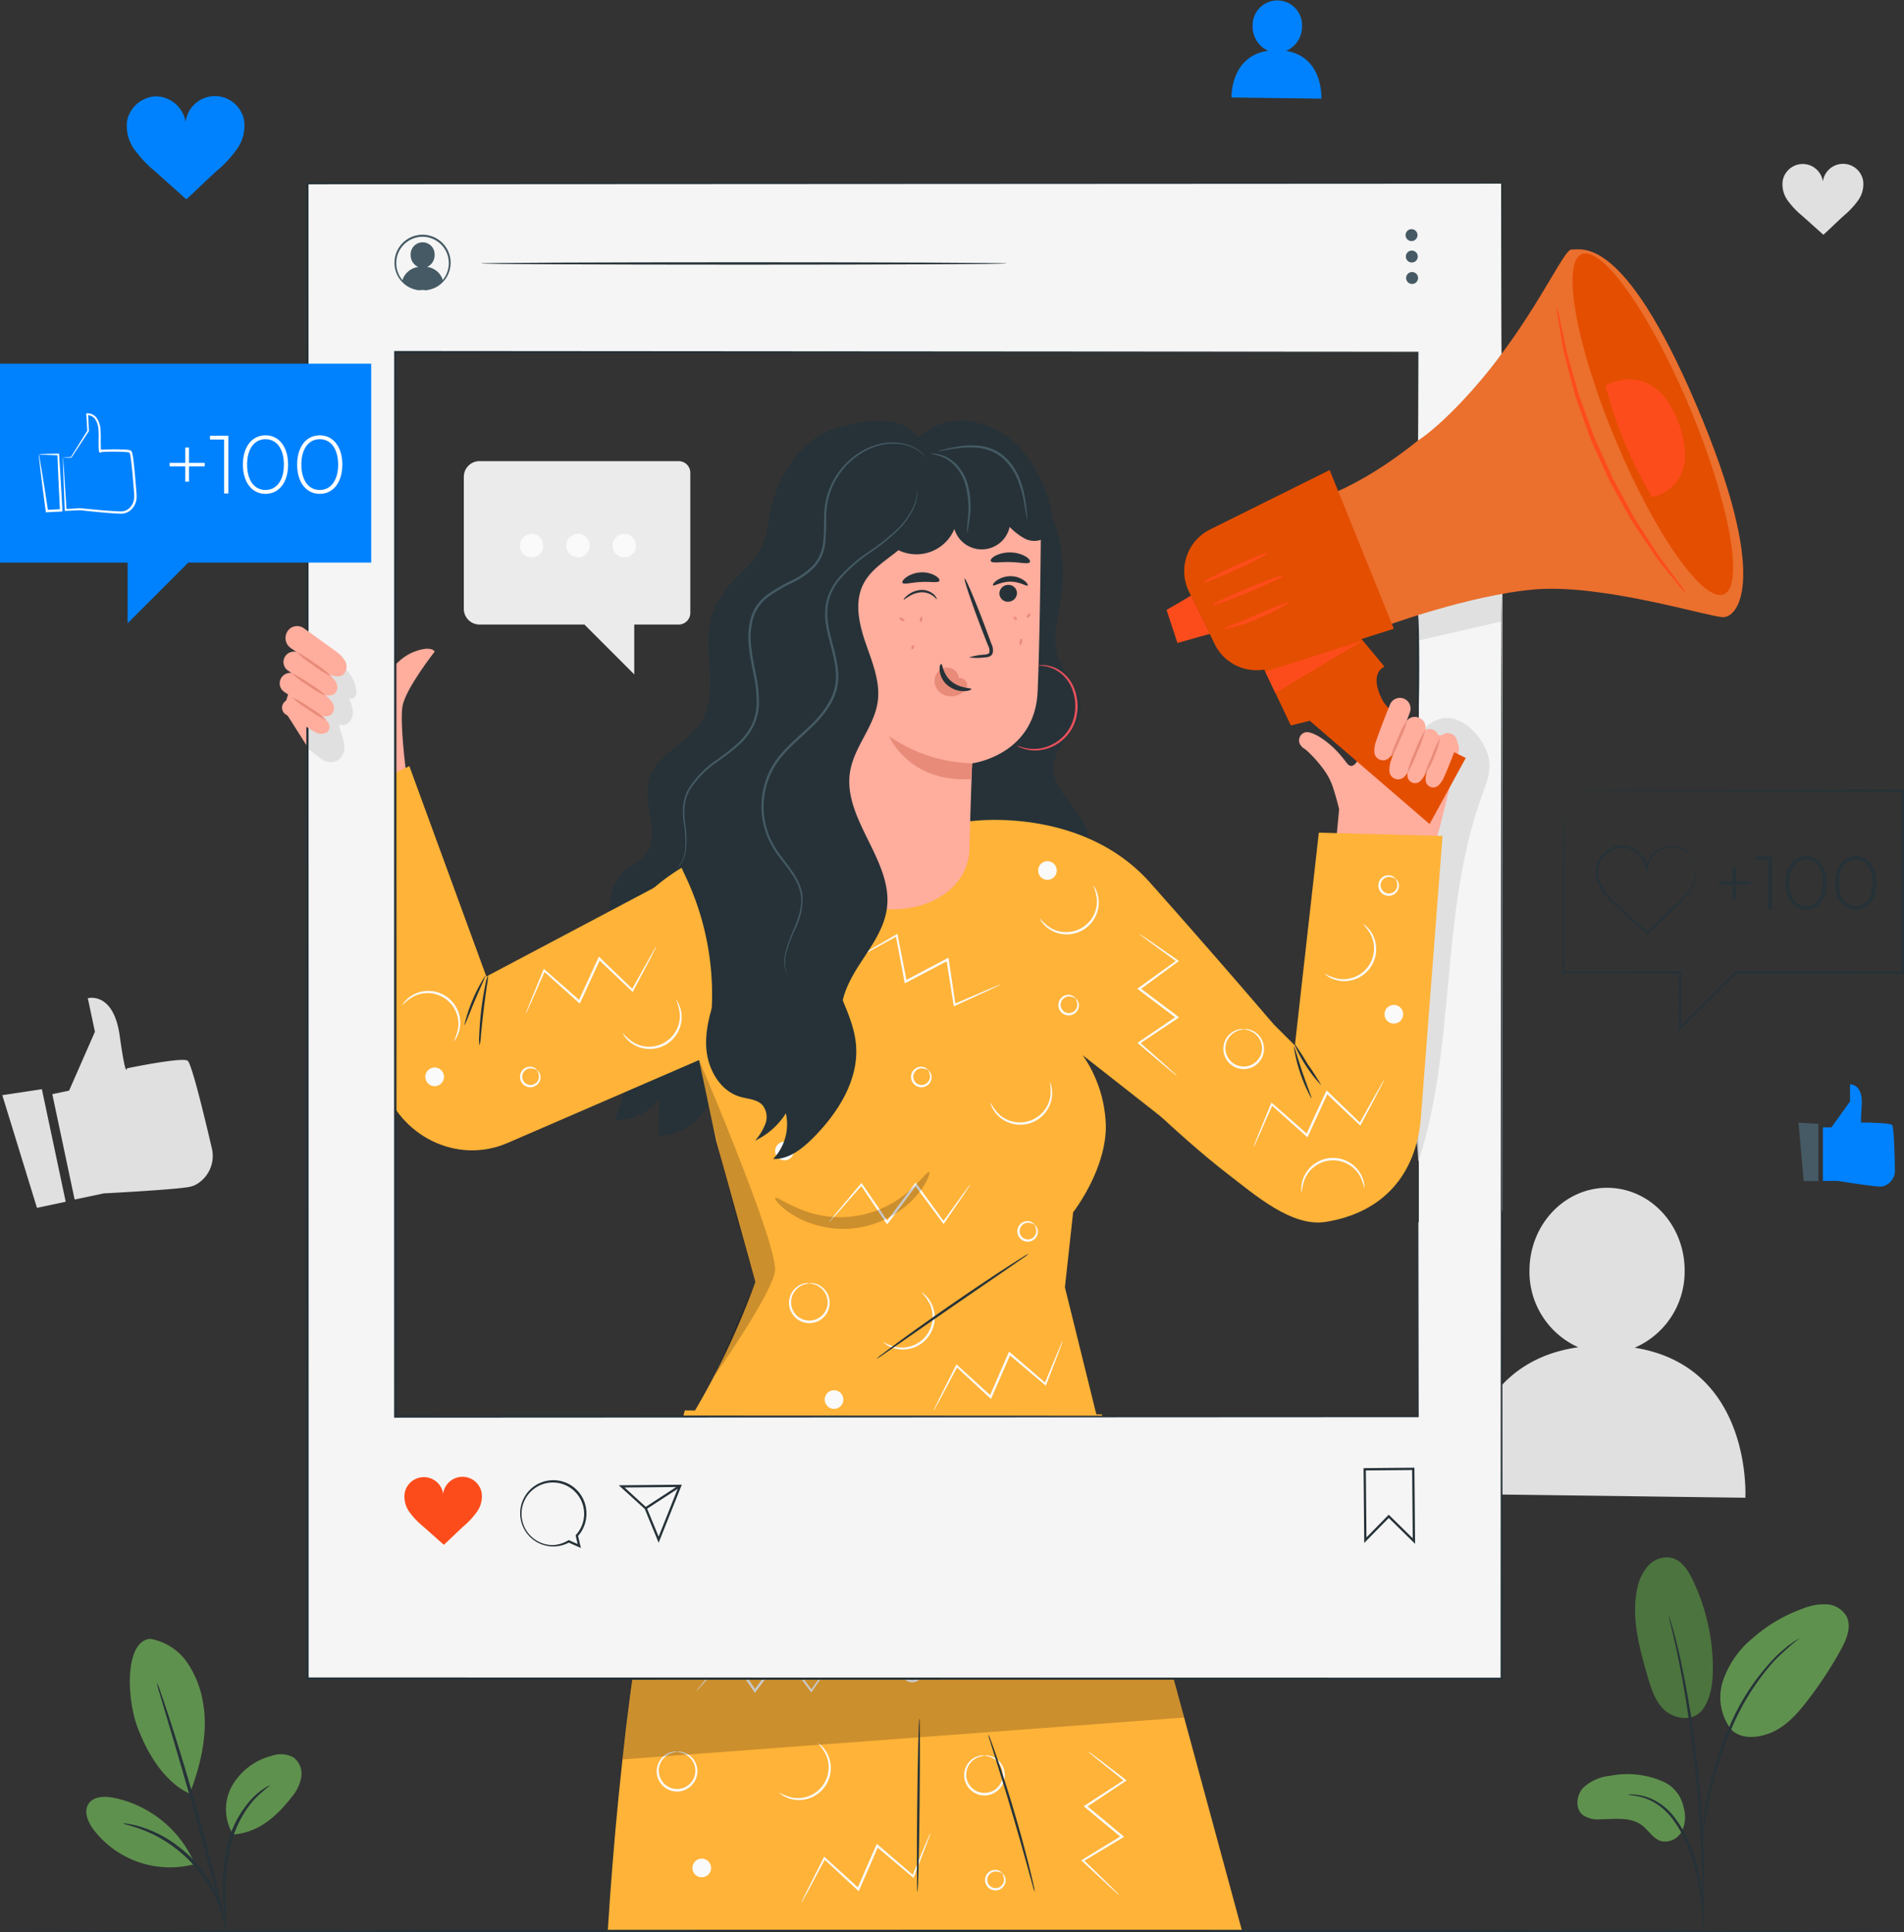 <svg id="Grupo_881500" data-name="Grupo 881500" xmlns="http://www.w3.org/2000/svg" xmlns:xlink="http://www.w3.org/1999/xlink" width="377.398" height="382.855" viewBox="0 0 377.398 382.855">
  <rect x="0" y="0" width="377.398" height="382.855" fill="#333333" stroke="none"/>
  <defs>
    <clipPath id="clip-path">
      <rect id="Rectángulo_329993" data-name="Rectángulo 329993" width="377.399" height="382.855" fill="none"/>
    </clipPath>
    <clipPath id="clip-path-4">
      <rect id="Rectángulo_329984" data-name="Rectángulo 329984" width="111.323" height="17.205" fill="none"/>
    </clipPath>
    <clipPath id="clip-path-5">
      <rect id="Rectángulo_329985" data-name="Rectángulo 329985" width="30.58" height="11.249" fill="none"/>
    </clipPath>
    <clipPath id="clip-path-6">
      <rect id="Rectángulo_329986" data-name="Rectángulo 329986" width="15.063" height="62.55" fill="none"/>
    </clipPath>
    <clipPath id="clip-path-9">
      <rect id="Rectángulo_329990" data-name="Rectángulo 329990" width="15.415" height="31.835" fill="none"/>
    </clipPath>
  </defs>
  <g id="Grupo_881499" data-name="Grupo 881499" clip-path="url(#clip-path)">
    <g id="Grupo_881478" data-name="Grupo 881478">
      <g id="Grupo_881477" data-name="Grupo 881477" clip-path="url(#clip-path)">
        <path id="Trazado_635358" data-name="Trazado 635358" d="M352.687,290.323a16.4,16.4,0,0,0,9.9-15.085c.114-9.057-6.678-16.489-15.17-16.6s-15.467,7.14-15.581,16.2a16.372,16.372,0,0,0,9.668,15.394c-23.693,3.363-22.838,29.09-22.838,29.09l55.953.733s1.5-25.987-21.93-29.729" transform="translate(-28.671 -23.271)" fill="#e0e0e0"/>
        <path id="Trazado_635359" data-name="Trazado 635359" d="M11.394,236.361l3.329-.705,5.118-11.662-1.408-6.644s5.078-1.406,6.316,7.421,1.423,6.475,1.423,6.475,10.932-2.272,12.041-1.516c.806.55,3.4,11.337,4.765,17.2a6.512,6.512,0,0,1-3.155,7.375,4.841,4.841,0,0,1-1.142.407c-2.724.578-17.114,1.312-17.114,1.312l-5.75,1.219Z" transform="translate(-1.025 -19.549)" fill="#e0e0e0"/>
        <path id="Trazado_635360" data-name="Trazado 635360" d="M.5,238.347,7.37,260.678l5.7-1.208L8.344,237.163Z" transform="translate(-0.045 -21.339)" fill="#e0e0e0"/>
        <path id="Trazado_635361" data-name="Trazado 635361" d="M143.612,100.41H104.137a3.111,3.111,0,0,0-3.111,3.111v26.157a3.111,3.111,0,0,0,3.111,3.111h20.788l9.881,9.881V132.79h8.805a2.307,2.307,0,0,0,2.307-2.307V102.717a2.307,2.307,0,0,0-2.307-2.307" transform="translate(-9.09 -9.034)" fill="#ebebeb"/>
        <path id="Trazado_635362" data-name="Trazado 635362" d="M133.43,118.574a2.323,2.323,0,1,0,2.322-2.322,2.322,2.322,0,0,0-2.322,2.322" transform="translate(-12.005 -10.46)" fill="#fafafa"/>
        <path id="Trazado_635363" data-name="Trazado 635363" d="M123.335,118.574a2.323,2.323,0,1,0,2.323-2.322,2.322,2.322,0,0,0-2.323,2.322" transform="translate(-11.097 -10.46)" fill="#fafafa"/>
        <path id="Trazado_635364" data-name="Trazado 635364" d="M113.239,118.574a2.323,2.323,0,1,0,2.322-2.322,2.322,2.322,0,0,0-2.322,2.322" transform="translate(-10.189 -10.46)" fill="#fafafa"/>
        <path id="Trazado_635365" data-name="Trazado 635365" d="M404.209,38.933a4.035,4.035,0,0,0-7.959.238A4.036,4.036,0,0,0,388.288,39a5.447,5.447,0,0,0,.978,3.93,16.22,16.22,0,0,0,2.846,3.009c1.449,1.289,2.787,2.5,4.237,3.791,1.437-1.3,2.66-2.526,4.1-3.828a16.135,16.135,0,0,0,2.82-3.034,5.448,5.448,0,0,0,.943-3.939" transform="translate(-34.93 -3.21)" fill="#e0e0e0"/>
      </g>
    </g>
    <g id="Grupo_881489" data-name="Grupo 881489">
      <g id="Grupo_881488" data-name="Grupo 881488" clip-path="url(#clip-path)">
        <path id="Trazado_635366" data-name="Trazado 635366" d="M258.1,410.251l-27.781-102.34-82.669-.8c-8.167,29.765-13.063,67.746-15.268,103.135" transform="translate(-11.911 -27.633)" fill="#ffb338"/>
        <path id="Trazado_635367" data-name="Trazado 635367" d="M169.7,389.336a9.862,9.862,0,0,0,2.612,1.013,6.106,6.106,0,0,0,6.644-8.559,9.869,9.869,0,0,0-1.628-2.279,2.056,2.056,0,0,1,.637.444,5.808,5.808,0,0,1,1.293,1.689,6.211,6.211,0,0,1,.682,3.092,6.334,6.334,0,0,1-4.529,5.834,6.213,6.213,0,0,1-3.165.106,5.813,5.813,0,0,1-1.957-.834c-.41-.289-.606-.487-.589-.508" transform="translate(-15.268 -34.146)" fill="#fafafa"/>
        <path id="Trazado_635368" data-name="Trazado 635368" d="M199.836,362.541a2.487,2.487,0,0,0-1.532-.356,1.689,1.689,0,0,0-1.248.973,1.635,1.635,0,0,0,2.162,2.162,1.689,1.689,0,0,0,.973-1.248,2.484,2.484,0,0,0-.356-1.532c.018-.019.17.064.358.312a1.844,1.844,0,0,1,.33,1.264,2,2,0,0,1-1.119,1.6,2.054,2.054,0,0,1-2.744-2.744,2,2,0,0,1,1.6-1.119,1.838,1.838,0,0,1,1.264.331c.248.187.332.339.312.357" transform="translate(-17.676 -32.557)" fill="#fafafa"/>
        <path id="Trazado_635369" data-name="Trazado 635369" d="M217.935,407.85a2.489,2.489,0,0,0-1.532-.356,1.689,1.689,0,0,0-1.248.973,1.635,1.635,0,0,0,2.162,2.162,1.689,1.689,0,0,0,.973-1.248,2.489,2.489,0,0,0-.356-1.532c.018-.019.17.064.357.312a1.838,1.838,0,0,1,.331,1.264,2,2,0,0,1-1.12,1.6,2.053,2.053,0,0,1-2.743-2.743,2,2,0,0,1,1.6-1.12,1.843,1.843,0,0,1,1.264.33c.248.187.331.339.312.358" transform="translate(-19.305 -36.633)" fill="#fafafa"/>
        <path id="Trazado_635370" data-name="Trazado 635370" d="M147.078,381.421c0,.045-.34.044-.912.209a3.816,3.816,0,0,0-1.995,1.4,3.621,3.621,0,1,0,5.813,0,3.817,3.817,0,0,0-2-1.4c-.571-.166-.913-.165-.911-.209a2.012,2.012,0,0,1,.956.03,3.809,3.809,0,0,1,2.217,1.379,3.977,3.977,0,0,1,.624,3.793,4.028,4.028,0,0,1-7.6,0,3.977,3.977,0,0,1,.624-3.793,3.809,3.809,0,0,1,2.217-1.379,2.012,2.012,0,0,1,.956-.03" transform="translate(-12.871 -34.315)" fill="#fafafa"/>
        <path id="Trazado_635371" data-name="Trazado 635371" d="M214.044,382.274c0,.045-.34.044-.911.209a3.814,3.814,0,0,0-2,1.4,3.621,3.621,0,1,0,5.813,0,3.817,3.817,0,0,0-2-1.4c-.571-.166-.913-.165-.911-.209a2.01,2.01,0,0,1,.956.03,3.809,3.809,0,0,1,2.217,1.379,3.977,3.977,0,0,1,.624,3.793,4.028,4.028,0,0,1-7.6,0,3.977,3.977,0,0,1,.624-3.793,3.809,3.809,0,0,1,2.217-1.379,2.01,2.01,0,0,1,.956-.03" transform="translate(-18.896 -34.392)" fill="#fafafa"/>
        <path id="Trazado_635372" data-name="Trazado 635372" d="M151.362,405.251a1.847,1.847,0,1,1,0,2.612,1.846,1.846,0,0,1,0-2.612" transform="translate(-13.57 -36.414)" fill="#fafafa"/>
        <path id="Trazado_635373" data-name="Trazado 635373" d="M188.3,347.423a1.847,1.847,0,1,1,0,2.612,1.846,1.846,0,0,1,0-2.612" transform="translate(-16.893 -31.211)" fill="#fafafa"/>
        <path id="Trazado_635374" data-name="Trazado 635374" d="M228.295,361.121a1.846,1.846,0,1,1,0,2.612,1.845,1.845,0,0,1,0-2.612" transform="translate(-20.492 -32.443)" fill="#fafafa"/>
        <path id="Trazado_635375" data-name="Trazado 635375" d="M179.756,359.867a2.921,2.921,0,0,1-.328.562l-1.023,1.542c-.945,1.379-2.236,3.262-3.8,5.538l-.147.216-.157-.212c-1.6-2.164-3.5-4.724-5.569-7.508l.372,0-2.953,3.96-2.676,3.575-.2.262-.183-.271c-1.866-2.775-3.588-5.335-5.082-7.555l.307.017-4.769,5.426L152.21,366.9a3.266,3.266,0,0,1-.5.5,3.252,3.252,0,0,1,.416-.572l1.264-1.553,4.643-5.534.162-.194.145.211,5.146,7.511-.379-.009c.863-1.156,1.756-2.353,2.67-3.579l2.961-3.953.188-.252.184.253,5.5,7.56-.3,0,3.93-5.445,1.106-1.482a2.894,2.894,0,0,1,.419-.5" transform="translate(-13.65 -32.344)" fill="#fafafa"/>
        <path id="Trazado_635376" data-name="Trazado 635376" d="M200.129,399.177a2.824,2.824,0,0,1-.19.622c-.167.454-.38,1.029-.642,1.735-.6,1.559-1.429,3.688-2.425,6.261l-.095.244-.2-.171-7.143-6.03.363-.084-1.967,4.531c-.612,1.4-1.209,2.772-1.785,4.093l-.131.3-.24-.222-6.679-6.189.3-.054-3.4,6.376-.967,1.753a3.316,3.316,0,0,1-.376.6,3.177,3.177,0,0,1,.273-.652l.875-1.8c.81-1.609,1.918-3.808,3.25-6.451l.114-.226.189.172,6.731,6.131-.37.079,1.778-4.1c.679-1.554,1.34-3.071,1.976-4.526l.126-.288.238.2,7.085,6.1-.3.074,2.576-6.2c.3-.69.543-1.253.736-1.7a2.913,2.913,0,0,1,.293-.582" transform="translate(-15.705 -35.916)" fill="#fafafa"/>
        <path id="Trazado_635377" data-name="Trazado 635377" d="M236.939,381.425a2.941,2.941,0,0,1,.545.357l1.487,1.1,5.335,4.076.207.158-.22.147-7.783,5.177.021-.372,3.8,3.152,3.433,2.857.252.21-.28.168-7.806,4.687.033-.3,5.174,5.041,1.413,1.419a3.249,3.249,0,0,1,.471.528,3.27,3.27,0,0,1-.55-.444l-1.487-1.342-5.288-4.921-.185-.172.217-.134,7.766-4.755-.028.379-3.438-2.85-3.8-3.161-.242-.2.262-.171,7.832-5.1-.012.3-5.235-4.2-1.424-1.179a2.872,2.872,0,0,1-.477-.444" transform="translate(-21.19 -34.318)" fill="#fafafa"/>
        <g id="Grupo_881481" data-name="Grupo 881481" transform="translate(123.389 331.423)" opacity="0.2">
          <g id="Grupo_881480" data-name="Grupo 881480">
            <g id="Grupo_881479" data-name="Grupo 881479" clip-path="url(#clip-path-4)">
              <path id="Trazado_635378" data-name="Trazado 635378" d="M135.588,381.4l111.323-8.3-2.417-8.907H137.722Z" transform="translate(-135.588 -364.191)"/>
            </g>
          </g>
        </g>
        <path id="Trazado_635379" data-name="Trazado 635379" d="M199.822,408.563c-.131,0-.153-7.7-.05-17.188s.293-17.185.424-17.184.153,7.7.05,17.189-.293,17.183-.424,17.182" transform="translate(-17.969 -33.668)" fill="#263238"/>
        <path id="Trazado_635380" data-name="Trazado 635380" d="M224.472,408.874a6.629,6.629,0,0,1-.4-1.219c-.247-.881-.561-2.009-.94-3.361-.784-2.838-1.879-6.757-3.15-11.066s-2.483-8.195-3.365-11l-1.037-3.332a6.664,6.664,0,0,1-.325-1.241,6.731,6.731,0,0,1,.5,1.182c.294.77.7,1.893,1.18,3.286.965,2.786,2.227,6.66,3.5,10.975s2.317,8.253,3.019,11.116c.352,1.431.623,2.594.794,3.4a6.662,6.662,0,0,1,.222,1.264" transform="translate(-19.367 -33.979)" fill="#263238"/>
        <path id="Trazado_635381" data-name="Trazado 635381" d="M325.588,248.271l-16.554,10.782V92.853h16.554Z" transform="translate(-27.805 -8.354)" fill="#f5f5f5"/>
        <path id="Trazado_635382" data-name="Trazado 635382" d="M308.868,244.263c7.594-23.322,4.2-49.311,12.567-72.437.8-2.224,1.733-4.5,1.5-6.818a10.337,10.337,0,0,0-2.554-5.394c-1.487-1.788-3.716-3.446-6.265-3.267a6.044,6.044,0,0,0-4.854,3.46,13.348,13.348,0,0,0-.941,5.608c-.139,7.068-.1,14.138-.064,21.208q.142,26.676.284,53.353" transform="translate(-27.732 -14.066)" fill="#e0e0e0"/>
        <path id="Trazado_635383" data-name="Trazado 635383" d="M308.865,138.412v-6.154l16.554-4.739v7.093Z" transform="translate(-27.79 -11.473)" fill="#e0e0e0"/>
        <path id="Trazado_635384" data-name="Trazado 635384" d="M85.984,164.875s-1.192-9.241-.652-12.508c.576-3.475,6.378-10.84,6.378-10.84-.081-.321-1.042-1.122-4.006,0s-4.007,3.2-6.811,5.207L66.5,137.8,61.745,152.91l12.231,19.254Z" transform="translate(-5.555 -12.399)" fill="#ffad9d"/>
        <path id="Trazado_635385" data-name="Trazado 635385" d="M155.975,128.71c-7.434,7.286-.291,18.606-5.056,25.921-2.888,4.434-9.072,6.577-10.4,11.7-.658,2.536.086,5.191.476,7.782s.3,5.567-1.589,7.387a27.209,27.209,0,0,1-3.012,2.048c-2.908,2.137-3.891,6.122-3.565,9.715s1.725,6.985,2.706,10.457a46.132,46.132,0,0,1-1.742,29.883,11.267,11.267,0,0,0,8.886-4.263l-.27,7.225a10.835,10.835,0,0,0,8.437-3.916,25.878,25.878,0,0,0,4.577-8.4,89.371,89.371,0,0,0,4.846-42.57" transform="translate(-11.946 -11.581)" fill="#263238"/>
        <path id="Trazado_635386" data-name="Trazado 635386" d="M223.721,105.847a30.958,30.958,0,0,1,5,21.475c-.594,4.231-2.058,8.631-.6,12.647,1.253,3.457,4.579,6.282,4.4,9.955-.208,4.187-4.928,7.017-5.354,11.187-.59,5.78,7.17,9.663,7.081,15.471-.046,2.993-2.188,5.467-3.671,8.067s-2.152,6.352.177,8.233L203.77,190.9l4.807-84.441Z" transform="translate(-18.334 -9.524)" fill="#263238"/>
        <path id="Trazado_635387" data-name="Trazado 635387" d="M309.861,182.206l-.3-.008,1.192-3.977,3.808-15.2a2.79,2.79,0,0,0-1.788-3.311l-2.741-.093-9.386-4.391a2.927,2.927,0,0,0-3.956,2.271c-.343,2.794-2.242,10.3-4.264,7.669-.047-.062-.1-.112-.146-.173-2.841-3.911-6.38-6.022-7.836-5.962a1.634,1.634,0,0,0-.995,2.807,1.754,1.754,0,0,0,.536.464c.095.051.207.143.308.207a24.261,24.261,0,0,1,3.378,3.707,12.855,12.855,0,0,1,2.068,3.956c.5,1.576.874,2.958,1.154,4.129l-.729,7.758" transform="translate(-25.46 -13.95)" fill="#ffad9d"/>
        <path id="Trazado_635388" data-name="Trazado 635388" d="M285,104.3s10.969-2.1,26.727-16.418,23.521-33.7,25.4-33.551,10.181-3.425,24.812,30.936,8.265,42.063,5.164,41.912-24-6.621-37.205-5.5-30.311,7.5-30.311,7.5Z" transform="translate(-25.643 -4.885)" fill="#eb6f2d"/>
        <path id="Trazado_635389" data-name="Trazado 635389" d="M258.885,126.458l3.518,7.176,1.576,3.215a9.233,9.233,0,0,0,11.913,4.428l23.594-7.479-12.725-31.45-23.7,11.778a9.233,9.233,0,0,0-4.181,12.332" transform="translate(-23.208 -9.209)" fill="#e44e00"/>
        <path id="Trazado_635390" data-name="Trazado 635390" d="M273.427,141.237l7.033,14.8,3.753-.929,23.754,20.468,7.172-13.11s-14.194-6.6-16.705-11.8.592-6.274.592-6.274l-6.545-7.877Z" transform="translate(-24.601 -12.283)" fill="#e44e00"/>
        <path id="Trazado_635391" data-name="Trazado 635391" d="M365.833,85.933c7.777,18.609,10.767,35.081,6.678,36.79s-13.708-11.992-21.486-30.6-10.767-35.081-6.678-36.79,13.709,11.992,21.486,30.6" transform="translate(-30.818 -4.966)" fill="#e44e00"/>
        <path id="Trazado_635392" data-name="Trazado 635392" d="M256.243,139.08l6.389-1.809-3.707-7.562-4.833,2.817Z" transform="translate(-22.862 -11.67)" fill="#fd4c1b"/>
        <path id="Trazado_635393" data-name="Trazado 635393" d="M294.918,139.488l-17.327,10.371-2-4.22Z" transform="translate(-24.796 -12.55)" fill="#fd4c1b"/>
        <path id="Trazado_635394" data-name="Trazado 635394" d="M259.345,129.708l3.707,7.562-1.313.372-2.973-7.6Z" transform="translate(-23.282 -11.67)" fill="#fd4c1b"/>
        <path id="Trazado_635395" data-name="Trazado 635395" d="M264.144,131.153c.087.207,3.282-.931,7.136-2.544s6.911-3.087,6.823-3.294-3.281.931-7.137,2.544-6.909,3.088-6.822,3.294" transform="translate(-23.766 -11.273)" fill="#fd4c1b"/>
        <path id="Trazado_635396" data-name="Trazado 635396" d="M262.142,126.224c.095.2,2.988-.919,6.465-2.511s6.219-3.047,6.125-3.252-2.986.92-6.464,2.512-6.219,3.047-6.126,3.251" transform="translate(-23.586 -10.836)" fill="#fd4c1b"/>
        <path id="Trazado_635397" data-name="Trazado 635397" d="M266.7,136.405c.03.109.787-.044,2-.38.6-.167,1.321-.382,2.116-.632s1.61-.648,2.49-1.017c3.511-1.51,6.2-3.009,6.119-3.2-.1-.224-2.959.955-6.437,2.45-.873.366-1.683.773-2.445,1.066s-1.451.551-2.024.785c-1.147.471-1.847.818-1.817.926" transform="translate(-23.996 -11.8)" fill="#fd4c1b"/>
        <path id="Trazado_635398" data-name="Trazado 635398" d="M349.675,83.837s9.641-5.606,14.461,7.341-5.207,14.77-5.207,14.77a85.309,85.309,0,0,1-9.254-22.111" transform="translate(-31.462 -7.435)" fill="#fd4c1b"/>
        <path id="Trazado_635399" data-name="Trazado 635399" d="M339.077,66.879a14.339,14.339,0,0,0,.3,2.456c.255,1.573.614,3.855,1.143,6.66.361,1.385.757,2.9,1.18,4.517l.665,2.515q.173.648.35,1.315c.128.441.3.875.453,1.322l1.984,5.584q.259.726.523,1.464c.17.494.418.962.625,1.45l1.326,2.943,1.33,2.943c.228.479.416.974.673,1.43s.5.911.752,1.361l2.875,5.184c.235.41.446.826.692,1.215s.507.762.755,1.135l1.449,2.168c.936,1.391,1.809,2.689,2.608,3.879,1.749,2.246,3.22,4.02,4.229,5.253a14.421,14.421,0,0,0,1.643,1.853,14.565,14.565,0,0,0-1.393-2.048l-4.023-5.41-2.506-3.906-1.4-2.17q-.363-.558-.734-1.133c-.238-.389-.444-.805-.673-1.215-.9-1.649-1.837-3.379-2.814-5.172l-.74-1.355c-.254-.453-.439-.946-.664-1.422l-1.316-2.923-1.32-2.921c-.207-.484-.455-.948-.626-1.438l-.526-1.451-2.015-5.53c-.156-.442-.332-.871-.467-1.308s-.244-.874-.364-1.3l-.7-2.489c-.456-1.6-.881-3.1-1.271-4.467l-1.391-6.582a14.622,14.622,0,0,0-.614-2.4" transform="translate(-30.507 -6.017)" fill="#fd4c1b"/>
        <path id="Trazado_635400" data-name="Trazado 635400" d="M283.171,181.31l-4.75,42.165-23.708-23.624s-12.688,26.383-12.864,27.456c-.118.722,13.306,13.984,23.28,21.646,5.4,4.148,12.687,10.558,19.411,9.481,11.215-1.8,17.874-9.207,18.848-20.524l4.3-55.951Z" transform="translate(-21.76 -16.313)" fill="#ffb338"/>
        <path id="Trazado_635401" data-name="Trazado 635401" d="M149.169,220.205l-17.382-11.52c4.755-26.724,43.357-29.4,43.357-29.4l29.393-.521s21.784-2.962,35.257,12.179c13.943,15.67,24.439,28.006,24.439,28.006l-19.078,20.879-18.7-14.679a25.563,25.563,0,0,1,4.593,14.11c.014,8.7-6.483,17.021-6.483,17.021l-1.628,14.862,7.124,28.805-83.266.22a151.9,151.9,0,0,0,14.793-30.088l-7.779-28.014Z" transform="translate(-11.857 -16.063)" fill="#ffb338"/>
        <path id="Trazado_635402" data-name="Trazado 635402" d="M144.756,186.192l-42.175,22.315L87.32,166.82,68.7,175.673l13.169,53.064c2.618,10.548,13.789,16.889,23.985,13.127q.515-.19,1.024-.41l45.694-19.782Z" transform="translate(-6.182 -15.01)" fill="#ffb338"/>
        <path id="Trazado_635403" data-name="Trazado 635403" d="M182.486,224.11a9.828,9.828,0,0,0-2.685.8,6.107,6.107,0,0,0,0,10.835,9.87,9.87,0,0,0,2.685.8,2.077,2.077,0,0,1-.776.039,5.778,5.778,0,0,1-2.057-.541,6.21,6.21,0,0,1-2.435-2.025,6.335,6.335,0,0,1,0-7.386,6.2,6.2,0,0,1,2.435-2.025,5.8,5.8,0,0,1,2.057-.541,2.062,2.062,0,0,1,.776.04" transform="translate(-15.838 -20.16)" fill="#fafafa"/>
        <path id="Trazado_635404" data-name="Trazado 635404" d="M215.721,239.642a9.855,9.855,0,0,0,1.629,2.28,6.107,6.107,0,0,0,10.25-3.513,9.878,9.878,0,0,0-.112-2.8,2.059,2.059,0,0,1,.288.722,5.8,5.8,0,0,1,.156,2.121,6.2,6.2,0,0,1-1.127,2.959,6.332,6.332,0,0,1-6.987,2.394,6.2,6.2,0,0,1-2.7-1.646,5.788,5.788,0,0,1-1.179-1.771,2.061,2.061,0,0,1-.214-.747" transform="translate(-19.409 -21.199)" fill="#fafafa"/>
        <path id="Trazado_635405" data-name="Trazado 635405" d="M192.344,291.236a9.864,9.864,0,0,0,2.612,1.013,6.106,6.106,0,0,0,6.644-8.558,9.864,9.864,0,0,0-1.628-2.28,2.05,2.05,0,0,1,.637.445,5.817,5.817,0,0,1,1.293,1.688,6.211,6.211,0,0,1,.682,3.092,6.334,6.334,0,0,1-4.529,5.834,6.2,6.2,0,0,1-3.165.106,5.787,5.787,0,0,1-1.957-.834c-.41-.289-.606-.487-.589-.508" transform="translate(-17.306 -25.32)" fill="#fafafa"/>
        <path id="Trazado_635406" data-name="Trazado 635406" d="M288.493,211.022a9.862,9.862,0,0,0,2.612,1.013,6.107,6.107,0,0,0,6.644-8.559,9.869,9.869,0,0,0-1.628-2.279,2.05,2.05,0,0,1,.637.445,5.8,5.8,0,0,1,1.293,1.688,6.211,6.211,0,0,1,.682,3.092,6.334,6.334,0,0,1-4.529,5.834,6.2,6.2,0,0,1-3.165.106,5.8,5.8,0,0,1-1.957-.834c-.41-.289-.606-.487-.589-.508" transform="translate(-25.957 -18.102)" fill="#fafafa"/>
        <path id="Trazado_635407" data-name="Trazado 635407" d="M295.936,258.171a9.8,9.8,0,0,0-.98-2.625,6.106,6.106,0,0,0-10.81.726,9.815,9.815,0,0,0-.62,2.732,2.07,2.07,0,0,1-.092-.773,5.808,5.808,0,0,1,.4-2.088,6.213,6.213,0,0,1,1.857-2.564,6.336,6.336,0,0,1,7.369-.5,6.208,6.208,0,0,1,2.182,2.293,5.793,5.793,0,0,1,.678,2.017,2.069,2.069,0,0,1,.013.777" transform="translate(-25.502 -22.686)" fill="#fafafa"/>
        <path id="Trazado_635408" data-name="Trazado 635408" d="M226.48,199.331a9.83,9.83,0,0,0,2.095,1.86,6.106,6.106,0,0,0,9.212-5.7,9.839,9.839,0,0,0-.732-2.7,2.054,2.054,0,0,1,.442.639,5.8,5.8,0,0,1,.622,2.034,6.206,6.206,0,0,1-.44,3.136,6.335,6.335,0,0,1-6.28,3.888,6.208,6.208,0,0,1-3-1,5.778,5.778,0,0,1-1.542-1.464,2.05,2.05,0,0,1-.375-.681" transform="translate(-20.377 -17.346)" fill="#fafafa"/>
        <path id="Trazado_635409" data-name="Trazado 635409" d="M135.639,224.277a9.83,9.83,0,0,0,2.095,1.86,6.106,6.106,0,0,0,9.212-5.7,9.852,9.852,0,0,0-.732-2.7,2.034,2.034,0,0,1,.442.64,5.771,5.771,0,0,1,.622,2.033,6.2,6.2,0,0,1-.44,3.136,6.335,6.335,0,0,1-6.28,3.888,6.207,6.207,0,0,1-3-1,5.791,5.791,0,0,1-1.542-1.463,2.08,2.08,0,0,1-.375-.682" transform="translate(-12.204 -19.59)" fill="#fafafa"/>
        <path id="Trazado_635410" data-name="Trazado 635410" d="M97.8,225.777a9.794,9.794,0,0,0,.888-2.657,6.106,6.106,0,0,0-8.862-6.233,9.806,9.806,0,0,0-2.2,1.735,2.036,2.036,0,0,1,.414-.658,5.8,5.8,0,0,1,1.625-1.371,6.2,6.2,0,0,1,3.057-.827,6.334,6.334,0,0,1,6.042,4.249,6.2,6.2,0,0,1,.255,3.156,5.792,5.792,0,0,1-.74,1.994c-.269.424-.458.629-.48.612" transform="translate(-7.884 -19.413)" fill="#fafafa"/>
        <path id="Trazado_635411" data-name="Trazado 635411" d="M201.812,232.97a2.487,2.487,0,0,0-1.532-.356,1.689,1.689,0,0,0-1.248.973,1.635,1.635,0,0,0,2.162,2.162,1.689,1.689,0,0,0,.973-1.248,2.489,2.489,0,0,0-.356-1.532c.018-.019.17.064.358.312a1.843,1.843,0,0,1,.33,1.264,2,2,0,0,1-1.119,1.6,2.053,2.053,0,0,1-2.744-2.743,2,2,0,0,1,1.6-1.12,1.844,1.844,0,0,1,1.264.33c.248.187.332.339.312.358" transform="translate(-17.854 -20.899)" fill="#fafafa"/>
        <path id="Trazado_635412" data-name="Trazado 635412" d="M233.9,217.315a2.489,2.489,0,0,0-1.532-.356,1.689,1.689,0,0,0-1.248.973,1.635,1.635,0,0,0,2.162,2.162,1.689,1.689,0,0,0,.973-1.248,2.5,2.5,0,0,0-.356-1.532c.018-.019.17.064.357.312a1.838,1.838,0,0,1,.331,1.264,2,2,0,0,1-1.12,1.6,2.053,2.053,0,0,1-2.743-2.743,2,2,0,0,1,1.6-1.12,1.838,1.838,0,0,1,1.264.331c.248.187.331.339.312.357" transform="translate(-20.741 -19.49)" fill="#fafafa"/>
        <path id="Trazado_635413" data-name="Trazado 635413" d="M303.6,191.28a2.487,2.487,0,0,0-1.532-.356,1.689,1.689,0,0,0-1.248.973,1.635,1.635,0,0,0,2.162,2.162,1.689,1.689,0,0,0,.973-1.248,2.487,2.487,0,0,0-.356-1.532c.018-.02.171.064.357.312a1.838,1.838,0,0,1,.331,1.264,2,2,0,0,1-1.119,1.6,2.054,2.054,0,0,1-2.744-2.744,2,2,0,0,1,1.6-1.119,1.843,1.843,0,0,1,1.264.33c.248.187.332.339.312.358" transform="translate(-27.012 -17.148)" fill="#fafafa"/>
        <path id="Trazado_635414" data-name="Trazado 635414" d="M224.967,266.592a2.489,2.489,0,0,0-1.532-.356,1.689,1.689,0,0,0-1.248.973,1.635,1.635,0,0,0,2.162,2.162,1.689,1.689,0,0,0,.973-1.248,2.489,2.489,0,0,0-.356-1.532c.018-.019.17.064.357.312a1.838,1.838,0,0,1,.331,1.264,2,2,0,0,1-1.12,1.6,2.053,2.053,0,0,1-2.743-2.743,2,2,0,0,1,1.6-1.12,1.843,1.843,0,0,1,1.264.33c.248.187.331.339.312.358" transform="translate(-19.937 -23.924)" fill="#fafafa"/>
        <path id="Trazado_635415" data-name="Trazado 635415" d="M116.637,232.97a2.49,2.49,0,0,0-1.532-.356,1.689,1.689,0,0,0-1.248.973,1.635,1.635,0,0,0,2.162,2.162,1.689,1.689,0,0,0,.973-1.248,2.489,2.489,0,0,0-.356-1.532c.018-.019.17.064.357.312a1.838,1.838,0,0,1,.331,1.264,2,2,0,0,1-1.12,1.6,2.053,2.053,0,0,1-2.743-2.743,2,2,0,0,1,1.6-1.12,1.844,1.844,0,0,1,1.264.33c.248.187.331.339.312.358" transform="translate(-10.19 -20.899)" fill="#fafafa"/>
        <path id="Trazado_635416" data-name="Trazado 635416" d="M175.892,279.427c0,.045-.34.044-.912.209a3.816,3.816,0,0,0-1.995,1.4,3.621,3.621,0,1,0,5.813,0,3.817,3.817,0,0,0-2-1.4c-.571-.166-.913-.165-.911-.209a2.024,2.024,0,0,1,.956.03,3.81,3.81,0,0,1,2.217,1.379,3.977,3.977,0,0,1,.624,3.793,4.028,4.028,0,0,1-7.6,0,3.977,3.977,0,0,1,.624-3.793,3.81,3.81,0,0,1,2.217-1.379,2.025,2.025,0,0,1,.956-.03" transform="translate(-15.463 -25.138)" fill="#fafafa"/>
        <path id="Trazado_635417" data-name="Trazado 635417" d="M270.5,224.111c0,.045-.34.043-.912.209a3.816,3.816,0,0,0-1.995,1.4,3.621,3.621,0,1,0,5.813,0,3.817,3.817,0,0,0-2-1.4c-.571-.167-.913-.165-.911-.209a2.011,2.011,0,0,1,.956.03,3.81,3.81,0,0,1,2.217,1.379,3.977,3.977,0,0,1,.624,3.793,4.028,4.028,0,0,1-7.6,0,3.977,3.977,0,0,1,.624-3.793,3.81,3.81,0,0,1,2.217-1.379,2.01,2.01,0,0,1,.956-.03" transform="translate(-23.976 -20.161)" fill="#fafafa"/>
        <path id="Trazado_635418" data-name="Trazado 635418" d="M169.372,249.142a1.847,1.847,0,1,1,0,2.612,1.846,1.846,0,0,1,0-2.612" transform="translate(-15.19 -22.368)" fill="#fafafa"/>
        <path id="Trazado_635419" data-name="Trazado 635419" d="M93.184,232.986a1.847,1.847,0,1,1,0,2.612,1.848,1.848,0,0,1,0-2.612" transform="translate(-8.336 -20.914)" fill="#fafafa"/>
        <path id="Trazado_635420" data-name="Trazado 635420" d="M302.106,219.36a1.847,1.847,0,1,1,0,2.612,1.848,1.848,0,0,1,0-2.612" transform="translate(-27.133 -19.688)" fill="#fafafa"/>
        <path id="Trazado_635421" data-name="Trazado 635421" d="M226.658,188.059a1.847,1.847,0,1,1,0,2.612,1.846,1.846,0,0,1,0-2.612" transform="translate(-20.345 -16.872)" fill="#fafafa"/>
        <path id="Trazado_635422" data-name="Trazado 635422" d="M180.176,303.258a1.847,1.847,0,1,1,0,2.612,1.846,1.846,0,0,1,0-2.612" transform="translate(-16.163 -27.237)" fill="#fafafa"/>
        <path id="Trazado_635423" data-name="Trazado 635423" d="M208.57,257.873a2.922,2.922,0,0,1-.328.562l-1.023,1.542c-.945,1.379-2.236,3.262-3.8,5.538l-.147.216-.157-.213-5.569-7.507h.372c-.949,1.274-1.938,2.6-2.953,3.96l-2.676,3.574-.2.263-.183-.271-5.082-7.556.307.017-4.769,5.426-1.344,1.484a3.172,3.172,0,0,1-.5.5,3.334,3.334,0,0,1,.416-.572l1.264-1.552,4.643-5.534.162-.194.145.211,5.146,7.511-.379-.009c.863-1.156,1.756-2.353,2.67-3.579l2.961-3.953.188-.252.184.253,5.5,7.56-.3,0,3.929-5.445,1.106-1.482a2.9,2.9,0,0,1,.419-.5" transform="translate(-16.242 -23.167)" fill="#fafafa"/>
        <path id="Trazado_635424" data-name="Trazado 635424" d="M228.942,291.99a2.824,2.824,0,0,1-.19.622c-.167.454-.38,1.029-.642,1.734-.6,1.559-1.429,3.688-2.425,6.261l-.095.244-.2-.171-7.143-6.03.363-.084c-.632,1.457-1.29,2.975-1.967,4.531l-1.785,4.093-.131.3-.24-.222-6.679-6.189.3-.054-3.4,6.375-.967,1.754a3.317,3.317,0,0,1-.376.6,3.176,3.176,0,0,1,.273-.652l.875-1.8c.81-1.609,1.918-3.808,3.25-6.451l.114-.226.189.172,6.731,6.131-.37.079,1.778-4.1c.679-1.554,1.34-3.071,1.976-4.527l.126-.288.238.2,7.085,6.1-.3.073,2.576-6.2c.3-.69.543-1.253.736-1.7a2.913,2.913,0,0,1,.293-.582" transform="translate(-18.298 -26.272)" fill="#fafafa"/>
        <path id="Trazado_635425" data-name="Trazado 635425" d="M248.14,203.392a2.912,2.912,0,0,1,.561.33l1.537,1.028,5.523,3.818.215.148-.213.157-7.529,5.54,0-.372,3.949,2.969,3.564,2.691.262.2-.272.181-7.575,5.052.018-.307,5.407,4.789,1.48,1.35a3.254,3.254,0,0,1,.5.505,3.3,3.3,0,0,1-.572-.418l-1.548-1.27-5.516-4.664-.193-.164.211-.143,7.531-5.118-.01.379-3.569-2.684-3.941-2.977-.251-.189.254-.183,7.581-5.469,0,.3-5.428-3.951-1.479-1.111a2.916,2.916,0,0,1-.5-.42" transform="translate(-22.287 -18.3)" fill="#fafafa"/>
        <path id="Trazado_635426" data-name="Trazado 635426" d="M273.055,248.422a2.892,2.892,0,0,1,.2-.619c.177-.45.4-1.021.677-1.721l2.553-6.21.1-.241.2.174,7.018,6.175-.365.076c.663-1.443,1.351-2.948,2.058-4.49l1.869-4.056.137-.3.235.228c2.406,2.321,4.626,4.465,6.551,6.324l-.3.046c1.444-2.582,2.646-4.732,3.526-6.3.409-.707.743-1.282,1-1.734a3.157,3.157,0,0,1,.388-.591,3.331,3.331,0,0,1-.287.646l-.911,1.784-3.381,6.383-.118.224-.186-.176-6.606-6.267.372-.071c-.6,1.31-1.223,2.669-1.861,4.06l-2.068,4.486-.132.286-.232-.209-6.96-6.24.3-.067-2.7,6.146-.771,1.682a2.9,2.9,0,0,1-.3.575" transform="translate(-24.568 -21.16)" fill="#fafafa"/>
        <path id="Trazado_635427" data-name="Trazado 635427" d="M114.567,219.307a2.889,2.889,0,0,1,.2-.619c.177-.45.4-1.021.677-1.721l2.553-6.21.1-.242.2.175,7.018,6.175-.365.076c.662-1.443,1.351-2.948,2.058-4.49l1.869-4.056.137-.3.235.227,6.551,6.324-.3.047,3.526-6.3c.409-.707.743-1.282,1-1.734a3.115,3.115,0,0,1,.388-.591,3.332,3.332,0,0,1-.287.646l-.911,1.784-3.381,6.383-.118.224-.186-.177-6.606-6.266.372-.071c-.6,1.31-1.223,2.669-1.861,4.059-.71,1.542-1.4,3.044-2.068,4.486l-.131.285-.233-.208-6.96-6.24.3-.067-2.7,6.146-.771,1.682a2.9,2.9,0,0,1-.3.575" transform="translate(-10.308 -18.541)" fill="#fafafa"/>
        <path id="Trazado_635428" data-name="Trazado 635428" d="M186.5,208.163a2.927,2.927,0,0,1,.538-.368l1.584-.953,5.806-3.373.226-.131.052.259c.521,2.643,1.137,5.77,1.807,9.171l-.336-.161,4.367-2.309,3.951-2.079.29-.153.048.323c.5,3.307.951,6.359,1.347,9.006l-.269-.147c2.718-1.168,4.981-2.141,6.636-2.854l1.852-.764a3.224,3.224,0,0,1,.667-.233,3.291,3.291,0,0,1-.621.339l-1.808.86-6.569,3.006-.23.1-.04-.252c-.419-2.643-.9-5.691-1.424-8.994l.339.17-3.948,2.088-4.372,2.3-.278.146-.057-.308c-.638-3.407-1.226-6.54-1.722-9.188l.277.128-5.886,3.23-1.634.865a2.919,2.919,0,0,1-.592.27" transform="translate(-16.781 -18.295)" fill="#fafafa"/>
        <path id="Trazado_635429" data-name="Trazado 635429" d="M208.429,177.573c.187-8.178.536-16.956.536-16.956s12.444-1.57,12.98-14.27c.409-9.669.581-24.869.639-31.576a4.526,4.526,0,0,0-3.2-4.367l-20.715-6.385L181.247,116.88l-.419,60.274c-.053,7.66,4.952,12.39,12.612,12.39,7.5,0,14.817-4.476,14.989-11.971" transform="translate(-16.27 -9.359)" fill="#ffad9d"/>
        <path id="Trazado_635430" data-name="Trazado 635430" d="M210.118,165.68a30.3,30.3,0,0,1-16.478-5.394s3.873,9.251,16.262,8.511Z" transform="translate(-17.423 -14.422)" fill="#e88b79"/>
        <path id="Trazado_635431" data-name="Trazado 635431" d="M209.885,149.539a1.493,1.493,0,0,0-1.516-2.108,2.351,2.351,0,0,0-2.38-2.078,2.659,2.659,0,0,0-2.406,2.162,3.067,3.067,0,0,0,1.357,3.009,3.63,3.63,0,0,0,3.35.245,2.647,2.647,0,0,0,1.689-1.995" transform="translate(-18.314 -13.078)" fill="#e88b79"/>
        <path id="Trazado_635432" data-name="Trazado 635432" d="M221.162,128.93a1.742,1.742,0,0,1-1.681,1.758,1.666,1.666,0,0,1-1.8-1.571,1.743,1.743,0,0,1,1.678-1.76,1.668,1.668,0,0,1,1.8,1.573" transform="translate(-19.586 -11.459)" fill="#263238"/>
        <path id="Trazado_635433" data-name="Trazado 635433" d="M223.154,127.3c-.217.228-1.537-.75-3.413-.745-1.874-.022-3.251.944-3.454.713-.1-.1.12-.511.719-.948a4.786,4.786,0,0,1,2.766-.852,4.587,4.587,0,0,1,2.715.876c.577.442.773.854.666.956" transform="translate(-19.458 -11.289)" fill="#263238"/>
        <path id="Trazado_635434" data-name="Trazado 635434" d="M210.968,141.607a12.4,12.4,0,0,1,3.047-.55c.479-.05.932-.145,1.013-.471a2.437,2.437,0,0,0-.319-1.42q-.676-1.739-1.417-3.647c-1.967-5.193-3.391-9.463-3.181-9.54s1.975,4.069,3.942,9.261q.71,1.921,1.357,3.669a2.777,2.777,0,0,1,.248,1.88,1.2,1.2,0,0,1-.788.7,3.216,3.216,0,0,1-.814.113,12.191,12.191,0,0,1-3.088,0" transform="translate(-18.903 -11.335)" fill="#263238"/>
        <path id="Trazado_635435" data-name="Trazado 635435" d="M204.959,144.578c.3-.017.309,2.018,2.051,3.464s3.91,1.221,3.926,1.505c.029.128-.483.4-1.4.42a5.068,5.068,0,0,1-3.277-1.141,4.411,4.411,0,0,1-1.59-2.9c-.078-.852.149-1.356.288-1.344" transform="translate(-18.414 -13.008)" fill="#263238"/>
        <path id="Trazado_635436" data-name="Trazado 635436" d="M203.893,126.291c-.2.5-1.773.131-3.667.25-1.9.074-3.456.6-3.669.124-.094-.228.207-.685.855-1.13a5.565,5.565,0,0,1,2.783-.9,5.27,5.27,0,0,1,2.807.612c.663.378.978.8.892,1.04" transform="translate(-17.684 -11.214)" fill="#263238"/>
        <path id="Trazado_635437" data-name="Trazado 635437" d="M223.523,122.242c-.4.426-1.967-.016-3.851-.036-1.884-.076-3.48.286-3.848-.16-.161-.217.09-.642.787-1.047a6.2,6.2,0,0,1,3.131-.7,6.084,6.084,0,0,1,3.072.856c.666.438.885.876.708,1.085" transform="translate(-19.414 -10.824)" fill="#263238"/>
        <path id="Trazado_635438" data-name="Trazado 635438" d="M203.381,130.286c-.067.039-.286-.334-.82-.71a3.729,3.729,0,0,0-2.389-.642,5.447,5.447,0,0,0-2.394.857c-.569.354-.9.627-.947.576s.2-.4.753-.85a4.751,4.751,0,0,1,2.551-1.056,3.579,3.579,0,0,1,2.635.852c.541.5.659.956.611.972" transform="translate(-17.709 -11.557)" fill="#263238"/>
        <path id="Trazado_635439" data-name="Trazado 635439" d="M196.891,135.118c-.068.112-.339.07-.6-.094s-.425-.386-.357-.5.339-.07.6.094.425.386.357.5" transform="translate(-17.627 -12.098)" fill="#e88b79"/>
        <path id="Trazado_635440" data-name="Trazado 635440" d="M200.534,135.335c-.13-.018-.2-.265-.163-.551s.178-.5.309-.484.2.265.161.551-.178.5-.308.484" transform="translate(-18.027 -12.083)" fill="#e88b79"/>
        <path id="Trazado_635441" data-name="Trazado 635441" d="M198.6,141.284c-.119-.055-.133-.28-.031-.5s.281-.363.4-.308.133.279.031.5-.281.363-.4.309" transform="translate(-17.86 -12.638)" fill="#e88b79"/>
        <path id="Trazado_635442" data-name="Trazado 635442" d="M221.438,134.818c-.073.109-.28.1-.464-.025s-.274-.31-.2-.419.28-.1.464.025.274.309.2.419" transform="translate(-19.862 -12.084)" fill="#e88b79"/>
        <path id="Trazado_635443" data-name="Trazado 635443" d="M223.759,134.446c-.114-.066-.092-.318.051-.563s.348-.391.46-.327.091.318-.051.563-.347.392-.46.327" transform="translate(-20.126 -12.015)" fill="#e88b79"/>
        <path id="Trazado_635444" data-name="Trazado 635444" d="M222.228,140.341c-.129-.022-.184-.337-.122-.7s.217-.647.346-.625.184.337.122.7-.217.647-.346.625" transform="translate(-19.982 -12.507)" fill="#e88b79"/>
        <path id="Trazado_635445" data-name="Trazado 635445" d="M221.5,160.772c.017-.035.389.147,1.1.349a8.124,8.124,0,0,0,3.071.268,8.433,8.433,0,0,0,4.18-1.708,8.136,8.136,0,0,0,2.96-4.593,9.437,9.437,0,0,0-.366-5.5,7.227,7.227,0,0,0-2.777-3.517,6.924,6.924,0,0,0-2.877-1.067c-.73-.092-1.144-.045-1.147-.088,0-.016.1-.04.3-.069a4.83,4.83,0,0,1,.867-.025,6.592,6.592,0,0,1,3.038.966,7.409,7.409,0,0,1,3.006,3.641,9.677,9.677,0,0,1,.42,5.768,8.441,8.441,0,0,1-3.157,4.83,8.538,8.538,0,0,1-4.413,1.694,7.6,7.6,0,0,1-3.159-.425,3.187,3.187,0,0,1-1.042-.525" transform="translate(-19.93 -13.03)" fill="#e8505b"/>
        <g id="Grupo_881484" data-name="Grupo 881484" transform="translate(153.641 232.247)" opacity="0.2">
          <g id="Grupo_881483" data-name="Grupo 881483">
            <g id="Grupo_881482" data-name="Grupo 881482" clip-path="url(#clip-path-5)">
              <path id="Trazado_635446" data-name="Trazado 635446" d="M199.357,255.224c.252.121-.344,2.149-2.54,4.694a18.833,18.833,0,0,1-4.511,3.757,19.175,19.175,0,0,1-14.028,2.357,18.8,18.8,0,0,1-5.491-2.077c-2.908-1.686-4.133-3.409-3.935-3.606.241-.28,1.824.931,4.672,2.1a20.587,20.587,0,0,0,22.1-3.715c2.311-2.037,3.41-3.7,3.729-3.513" transform="translate(-168.831 -255.209)"/>
            </g>
          </g>
        </g>
        <g id="Grupo_881487" data-name="Grupo 881487" transform="translate(138.566 210.051)" opacity="0.2">
          <g id="Grupo_881486" data-name="Grupo 881486">
            <g id="Grupo_881485" data-name="Grupo 881485" clip-path="url(#clip-path-6)">
              <path id="Trazado_635447" data-name="Trazado 635447" d="M152.266,230.819s15.874,37.062,15.03,41.917-11.965,20.633-11.965,20.633l8.1-18.586a445.744,445.744,0,0,1-11.164-43.963" transform="translate(-152.266 -230.819)"/>
            </g>
          </g>
        </g>
        <path id="Trazado_635448" data-name="Trazado 635448" d="M285.3,238.151a29.849,29.849,0,0,1-3.5-10.317c.134-.031.756,2.327,1.725,5.167s1.9,5.093,1.777,5.15" transform="translate(-25.353 -20.499)" fill="#263238"/>
        <path id="Trazado_635449" data-name="Trazado 635449" d="M287.265,235.516a28.188,28.188,0,0,1-5.485-8.481,49.657,49.657,0,0,1,2.757,4.231,49.715,49.715,0,0,1,2.727,4.25" transform="translate(-25.352 -20.427)" fill="#263238"/>
        <path id="Trazado_635450" data-name="Trazado 635450" d="M221.087,272.989a8.409,8.409,0,0,1-1.151.87l-3.23,2.235-10.678,7.332-10.643,7.388-3.233,2.228a8.449,8.449,0,0,1-1.222.768,8.344,8.344,0,0,1,1.114-.918c.735-.566,1.81-1.37,3.147-2.351,2.675-1.963,6.4-4.629,10.568-7.506s7.978-5.416,10.762-7.221c1.391-.9,2.524-1.623,3.313-2.109a8.427,8.427,0,0,1,1.253-.716" transform="translate(-17.179 -24.562)" fill="#263238"/>
        <path id="Trazado_635451" data-name="Trazado 635451" d="M101.145,222.252a31.057,31.057,0,0,1,4.131-9.766c.12.064-.915,2.2-2.048,4.89s-1.952,4.918-2.082,4.876" transform="translate(-9.099 -19.118)" fill="#263238"/>
        <path id="Trazado_635452" data-name="Trazado 635452" d="M104.44,226.287a8.3,8.3,0,0,1-.053-2.068c.04-1.275.16-3.036.391-4.97s.531-3.674.794-4.922a8.329,8.329,0,0,1,.54-2,9.749,9.749,0,0,1-.209,2.055c-.177,1.259-.422,3-.653,4.921s-.4,3.67-.527,4.935a9.827,9.827,0,0,1-.282,2.047" transform="translate(-9.391 -19.104)" fill="#263238"/>
        <path id="Trazado_635453" data-name="Trazado 635453" d="M195.448,95.46a17.4,17.4,0,0,1-2.975,20.729c-2.758,2.615-6.482,4.406-8.2,7.8-1.8,3.569-.847,7.878.457,11.659s2.948,7.668,2.4,11.63c-.683,4.919-4.624,8.886-5.463,13.781-1.605,9.364,8.473,17.63,7.3,27.059-.514,4.132-3.125,7.643-5.387,11.14s-4.322,7.561-3.544,11.652c.37,1.945,2.026,3.667,1.842,5.639-.743,7.966-12.011,9.039-13.639,7.643,2.061-3.922-.372-10.016-.614-10.32a8.461,8.461,0,0,1-7.311,6.684,20.55,20.55,0,0,0-.714-9.072,9.033,9.033,0,0,1-6.294,4.252,54.8,54.8,0,0,0-3.828-32.884c-1.627-3.593-3.7-7.311-3.171-11.22.687-5.058,5.433-8.493,7.676-13.079,2.525-5.159,1.676-11.243.985-16.945s-1.035-11.967,2.24-16.684c2-2.876,5.166-4.87,6.778-7.978,1.5-2.888,1.435-6.318,2.349-9.442,1.656-5.659,5.806-12.047,11.379-13.975s14.226-3.795,17.734,1.932" transform="translate(-13.156 -8.244)" fill="#263238"/>
        <path id="Trazado_635454" data-name="Trazado 635454" d="M156.3,212.57c-1.369,3.935-2.757,8.005-2.459,12.162s2.736,8.454,6.74,9.6c1.523.438,3.309.472,4.385,1.636a3.79,3.79,0,0,1,.586,3.7,11.171,11.171,0,0,1-2.036,3.336,14.531,14.531,0,0,0,6.094-5.4,9.963,9.963,0,0,1-2.522,9.042c3.071.119,5.748-2,7.917-4.173,4.951-4.967,9.117-11.524,8.5-18.509-.617-6.955-5.857-13-5.836-19.985.008-2.682.805-5.3.942-7.982s-.585-5.669-2.824-7.145" transform="translate(-13.838 -16.992)" fill="#263238"/>
        <path id="Trazado_635455" data-name="Trazado 635455" d="M198.18,95.969A12.478,12.478,0,0,1,209.2,91.7a16.954,16.954,0,0,1,10.57,5.8,26.731,26.731,0,0,1,5.529,10.9,9.685,9.685,0,0,1,.428,3.618,3.941,3.941,0,0,1-1.831,3.019,4.046,4.046,0,0,1-3.637-.087,11.967,11.967,0,0,1-2.98-2.3,5.663,5.663,0,0,1-10.959.416A8.153,8.153,0,0,1,190.8,111.53c-.632-3.168.67-6.43,2.5-9.094s4.177-4.932,6.047-7.565" transform="translate(-17.152 -8.244)" fill="#263238"/>
        <path id="Trazado_635456" data-name="Trazado 635456" d="M147.447,180.733a11.149,11.149,0,0,0,.682-.9,6.875,6.875,0,0,0,.957-3.048,22.512,22.512,0,0,0-.306-5.109,16.193,16.193,0,0,1-.112-3.238,8.686,8.686,0,0,1,1.074-3.484,19.794,19.794,0,0,1,5.828-5.884c1.192-.888,2.432-1.792,3.6-2.843a13.159,13.159,0,0,0,3-3.719,10.854,10.854,0,0,0,1.082-4.866,27.726,27.726,0,0,0-.6-5.266c-.341-1.778-.761-3.6-.944-5.486a14.991,14.991,0,0,1,.375-5.756,8.743,8.743,0,0,1,1.286-2.645,10.194,10.194,0,0,1,2.049-2.049,36.013,36.013,0,0,1,4.832-2.789,14.453,14.453,0,0,0,4.265-3.046,8.046,8.046,0,0,0,1.909-4.535c.207-1.635.148-3.266.193-4.856a16.118,16.118,0,0,1,.673-4.6A15.18,15.18,0,0,1,181.8,99.7a13.621,13.621,0,0,1,6.075-3.111,10.69,10.69,0,0,1,5.152.15,7.256,7.256,0,0,1,2.854,1.573,4.542,4.542,0,0,1,.585.617,1.289,1.289,0,0,1,.175.23c-.027.025-.255-.3-.823-.775a7.437,7.437,0,0,0-2.842-1.467,10.627,10.627,0,0,0-5.046-.068,13.426,13.426,0,0,0-5.909,3.1,14.893,14.893,0,0,0-4.358,6.787,15.746,15.746,0,0,0-.632,4.492,48.574,48.574,0,0,1-.177,4.9,8.487,8.487,0,0,1-2,4.778,14.813,14.813,0,0,1-4.388,3.157,36.021,36.021,0,0,0-4.766,2.756,9.75,9.75,0,0,0-1.949,1.95,8.3,8.3,0,0,0-1.216,2.5,14.55,14.55,0,0,0-.359,5.574c.177,1.854.589,3.652.93,5.446a27.914,27.914,0,0,1,.6,5.357,11.275,11.275,0,0,1-1.146,5.061,13.538,13.538,0,0,1-3.11,3.83c-1.192,1.066-2.447,1.968-3.643,2.848a19.591,19.591,0,0,0-5.77,5.732,8.391,8.391,0,0,0-1.066,3.348,16.078,16.078,0,0,0,.075,3.181,22.035,22.035,0,0,1,.227,5.157,6.752,6.752,0,0,1-1.061,3.08,3.653,3.653,0,0,1-.762.847" transform="translate(-13.266 -8.668)" fill="#455a64"/>
        <path id="Trazado_635457" data-name="Trazado 635457" d="M170.875,202.532a6.274,6.274,0,0,1-.349-1.077,7.493,7.493,0,0,1,.113-3.237,31.5,31.5,0,0,1,1.742-4.826c.718-1.826,1.62-4.025,1.265-6.489a9.655,9.655,0,0,0-1.415-3.577c-.711-1.158-1.592-2.275-2.488-3.453a20.442,20.442,0,0,1-2.464-3.9,15.945,15.945,0,0,1,.875-14.865c1.937-3.162,5.031-5.455,7.72-8.128a19.627,19.627,0,0,0,3.442-4.407,11.12,11.12,0,0,0,1.007-2.521,10.873,10.873,0,0,0,.3-2.649c-.1-3.575-1.522-6.857-2-10.181a11.986,11.986,0,0,1,.222-4.9,11.737,11.737,0,0,1,2.174-4.086,30.734,30.734,0,0,1,6.214-5.419,41.75,41.75,0,0,0,5.309-4.172,15.606,15.606,0,0,0,3.107-4,10.33,10.33,0,0,0,1.128-4.153,7.012,7.012,0,0,1-.031,1.13,9.2,9.2,0,0,1-.932,3.107,15.486,15.486,0,0,1-3.086,4.1,41.072,41.072,0,0,1-5.3,4.254,30.721,30.721,0,0,0-6.1,5.392,11.38,11.38,0,0,0-2.081,3.953,11.61,11.61,0,0,0-.191,4.727c.47,3.252,1.917,6.53,2.029,10.239a11.244,11.244,0,0,1-.313,2.771,11.552,11.552,0,0,1-1.047,2.63,20,20,0,0,1-3.521,4.517c-2.728,2.707-5.782,4.976-7.661,8.038a15.554,15.554,0,0,0-.89,14.447,20.185,20.185,0,0,0,2.4,3.836c.885,1.178,1.768,2.311,2.486,3.5a9.954,9.954,0,0,1,1.434,3.717,12.768,12.768,0,0,1-1.351,6.64,32.993,32.993,0,0,0-1.807,4.768,7.73,7.73,0,0,0-.2,3.177c.147.716.282,1.086.256,1.094" transform="translate(-14.923 -9.582)" fill="#455a64"/>
        <path id="Trazado_635458" data-name="Trazado 635458" d="M221.981,111.678c-.081.011-.256-1.5-.708-3.888a21.026,21.026,0,0,0-1.2-4.07,11.553,11.553,0,0,0-2.923-4.187,8.662,8.662,0,0,0-4.619-2.034,16.663,16.663,0,0,0-4.227.039c-2.41.313-3.889.666-3.9.582a4.366,4.366,0,0,1,1.016-.32c.663-.17,1.627-.4,2.843-.594a15.8,15.8,0,0,1,4.33-.139,8.918,8.918,0,0,1,4.873,2.109,11.638,11.638,0,0,1,3.015,4.376,19.529,19.529,0,0,1,1.122,4.179c.2,1.212.288,2.2.345,2.882a4.568,4.568,0,0,1,.034,1.065" transform="translate(-18.391 -8.725)" fill="#455a64"/>
        <path id="Trazado_635459" data-name="Trazado 635459" d="M209.9,114.506a24.189,24.189,0,0,1,.2-2.884,18.214,18.214,0,0,0-.553-6.823,9.556,9.556,0,0,0-1.76-3.282,7.815,7.815,0,0,0-2.373-1.9,9.336,9.336,0,0,0-2.72-.791,1.863,1.863,0,0,1,.784-.05,6.062,6.062,0,0,1,2.08.539,7.678,7.678,0,0,1,2.559,1.912A9.533,9.533,0,0,1,210,104.655a16.666,16.666,0,0,1,.436,7c-.111.891-.235,1.605-.332,2.1a2.469,2.469,0,0,1-.2.755" transform="translate(-18.237 -8.887)" fill="#455a64"/>
        <path id="Trazado_635460" data-name="Trazado 635460" d="M303.655,73.725V39.907H66.966V336.223H303.655V234.929l-16.554,10.9v38.451H84.372V73.363H287.1V90.879c4.916-3.226,12.112-11.029,16.554-17.154" transform="translate(-6.025 -3.591)" fill="#f5f5f5"/>
        <path id="Trazado_635461" data-name="Trazado 635461" d="M92.525,57.648a2.527,2.527,0,0,0,1.5-2.341,2.376,2.376,0,1,0-4.741-.013A2.524,2.524,0,0,0,90.8,57.652,3.794,3.794,0,0,0,87.6,60.416a5.374,5.374,0,0,0,3.293,1.766l1.461,0a5.375,5.375,0,0,0,3.336-1.794,3.733,3.733,0,0,0-3.161-2.745" transform="translate(-7.881 -4.748)" fill="#455a64"/>
        <path id="Trazado_635462" data-name="Trazado 635462" d="M91.49,62.089c0-.046.48-.027,1.3-.249a5.383,5.383,0,0,0,2.869-1.977,5.254,5.254,0,0,0,.705-4.946,5.144,5.144,0,0,0-1.823-2.4,5.177,5.177,0,0,0-6.134.012,5.153,5.153,0,0,0-1.813,2.411,5.253,5.253,0,0,0,.725,4.944,5.377,5.377,0,0,0,2.877,1.966c.816.218,1.3.2,1.3.244a1.066,1.066,0,0,1-.346.025,4.188,4.188,0,0,1-.99-.112,5.372,5.372,0,0,1-3.07-1.944,5.476,5.476,0,0,1-1.067-2.322,5.563,5.563,0,0,1,8.761-5.55,5.5,5.5,0,0,1,1.942,2.6,5.56,5.56,0,0,1,.228,2.928,5.468,5.468,0,0,1-1.058,2.327A5.368,5.368,0,0,1,92.826,62a4.192,4.192,0,0,1-.989.116,1.091,1.091,0,0,1-.347-.024" transform="translate(-7.73 -4.598)" fill="#455a64"/>
        <path id="Trazado_635463" data-name="Trazado 635463" d="M308.513,51.066a1.181,1.181,0,1,1-1.2-1.166,1.18,1.18,0,0,1,1.2,1.166" transform="translate(-27.546 -4.49)" fill="#455a64"/>
        <path id="Trazado_635464" data-name="Trazado 635464" d="M308.573,55.732a1.181,1.181,0,1,1-1.2-1.166,1.18,1.18,0,0,1,1.2,1.166" transform="translate(-27.551 -4.91)" fill="#455a64"/>
        <path id="Trazado_635465" data-name="Trazado 635465" d="M308.632,60.4a1.181,1.181,0,1,1-1.2-1.166,1.18,1.18,0,0,1,1.2,1.166" transform="translate(-27.556 -5.329)" fill="#455a64"/>
        <path id="Trazado_635466" data-name="Trazado 635466" d="M208.967,57.344c0,.131-23.329.237-52.1.237s-52.105-.106-52.105-.237,23.324-.237,52.105-.237,52.1.106,52.1.237" transform="translate(-9.426 -5.138)" fill="#263238"/>
        <path id="Trazado_635467" data-name="Trazado 635467" d="M125.314,335.744l-2.4-1.067a6.567,6.567,0,1,1,3.5-5.771,6.635,6.635,0,0,1-1.654,4.442ZM119.7,322.763a6.2,6.2,0,1,0,.111,12.405,6.393,6.393,0,0,0,2.986-.944l.1-.056,1.768.788-.4-1.737.081-.088a6.2,6.2,0,0,0-4.643-10.368" transform="translate(-10.175 -28.999)" fill="#263238"/>
        <path id="Trazado_635468" data-name="Trazado 635468" d="M142.677,334.79l-2.754-6.7-5.158-4.691,12.5-.111Zm-6.744-10.949,4.393,4.024,2.346,5.71,3.918-9.83Z" transform="translate(-12.125 -29.087)" fill="#263238"/>
        <rect id="Rectángulo_329987" data-name="Rectángulo 329987" width="8.131" height="0.456" transform="matrix(0.838, -0.546, 0.546, 0.838, 127.865, 298.676)" fill="#263238"/>
        <path id="Trazado_635469" data-name="Trazado 635469" d="M307.21,334.669l-5.218-5.126-4.865,4.956-.133-14.827,10.081-.09Zm-5.224-5.77.164.159,4.594,4.514-.121-13.529-9.169.082.118,13.269Z" transform="translate(-26.722 -28.754)" fill="#263238"/>
        <path id="Trazado_635470" data-name="Trazado 635470" d="M103.385,324.665a3.866,3.866,0,0,0-7.623.262,3.866,3.866,0,0,0-7.627-.126,5.217,5.217,0,0,0,.954,3.76,15.543,15.543,0,0,0,2.739,2.869c1.393,1.229,2.681,2.384,4.075,3.613,1.37-1.253,2.537-2.431,3.909-3.685a15.492,15.492,0,0,0,2.687-2.918,5.215,5.215,0,0,0,.886-3.777" transform="translate(-7.924 -28.932)" fill="#fd4c1b"/>
        <path id="Trazado_635471" data-name="Trazado 635471" d="M66.966,161.276c1,.717,1.438,1.157,2.423,1.9a3.383,3.383,0,0,0,3.45.634,3.306,3.306,0,0,0,1.378-3.431c-.173-1.3-.762-2.515-1.025-3.8a1.915,1.915,0,0,0,2.231-.649,3.138,3.138,0,0,0,.5-2.391,9.3,9.3,0,0,0-.819-2.366c.3.481,1.117.3,1.4-.191a2.265,2.265,0,0,0,.046-1.654,6.892,6.892,0,0,0-1.947-3.649,3.279,3.279,0,0,0-3.877-.445c-.921.639-2.586,1.577-2.857,2.665-.96,3.843-.632,9.5-.9,13.455" transform="translate(-6.025 -13.026)" fill="#e0e0e0"/>
        <path id="Trazado_635472" data-name="Trazado 635472" d="M305.218,152.12a2.114,2.114,0,0,1,1.177,2.687c-.754,2.043-1.973,5.25-2.886,7.192a5.376,5.376,0,0,1-1.119,1.731,1.734,1.734,0,0,1-3.048-1.226,5.519,5.519,0,0,1,.408-2.136c.643-1.91,1.753-4.769,2.7-7.094a2.114,2.114,0,0,1,2.766-1.155" transform="translate(-26.932 -13.672)" fill="#ffad9d"/>
        <path id="Trazado_635473" data-name="Trazado 635473" d="M308.494,156.261a2.114,2.114,0,0,1,1.177,2.687c-.754,2.043-1.973,5.249-2.886,7.192a5.377,5.377,0,0,1-1.119,1.731,1.734,1.734,0,0,1-3.048-1.226,5.519,5.519,0,0,1,.408-2.136c.643-1.911,1.753-4.769,2.7-7.094a2.113,2.113,0,0,1,2.766-1.155" transform="translate(-27.227 -14.045)" fill="#ffad9d"/>
        <path id="Trazado_635474" data-name="Trazado 635474" d="M311.657,158.89a1.831,1.831,0,0,1,1.019,2.327c-.653,1.769-1.708,4.546-2.5,6.227a4.662,4.662,0,0,1-.969,1.5,1.5,1.5,0,0,1-2.64-1.062,4.79,4.79,0,0,1,.354-1.849c.557-1.654,1.517-4.13,2.339-6.143a1.831,1.831,0,0,1,2.4-1" transform="translate(-27.583 -14.284)" fill="#ffad9d"/>
        <path id="Trazado_635475" data-name="Trazado 635475" d="M315.633,159.773a1.839,1.839,0,0,1,1.024,2.338c-.656,1.778-1.716,4.567-2.511,6.257a4.674,4.674,0,0,1-.974,1.506,1.509,1.509,0,0,1-2.652-1.067,4.818,4.818,0,0,1,.355-1.858c.56-1.663,1.525-4.149,2.351-6.172a1.84,1.84,0,0,1,2.407-1" transform="translate(-27.938 -14.363)" fill="#ffad9d"/>
        <path id="Trazado_635476" data-name="Trazado 635476" d="M302.91,164.247a17.613,17.613,0,0,1,1.411-3.82,17.559,17.559,0,0,1,1.845-3.631,17.693,17.693,0,0,1-1.411,3.82,17.674,17.674,0,0,1-1.845,3.631" transform="translate(-27.253 -14.108)" fill="#e88b79"/>
        <path id="Trazado_635477" data-name="Trazado 635477" d="M306.487,167.576a22.764,22.764,0,0,1,1.55-4.363,22.7,22.7,0,0,1,1.987-4.179,22.748,22.748,0,0,1-1.55,4.363,22.786,22.786,0,0,1-1.987,4.179" transform="translate(-27.575 -14.309)" fill="#e88b79"/>
        <path id="Trazado_635478" data-name="Trazado 635478" d="M310.229,168.133a26.276,26.276,0,0,1,1.493-3.79,26.432,26.432,0,0,1,1.641-3.729,21.221,21.221,0,0,1-3.134,7.52" transform="translate(-27.912 -14.451)" fill="#e88b79"/>
        <path id="Trazado_635479" data-name="Trazado 635479" d="M303.631,73.7s-.015-.724-.022-2.158-.012-3.58-.022-6.415c-.008-5.679-.023-14.133-.04-25.246l.084.084-236.689.125.209-.208c.008,70.24.017,151.932.027,238.686,0,19.526,0,38.8,0,57.63l-.236-.235,236.689.042-.193.193c.035-65.171.063-118.9.083-156.342.023-18.716.04-33.36.052-43.329.013-4.981.023-8.792.029-11.363s.029-3.889.029-3.889.02,1.321.029,3.889.016,6.383.028,11.363c.013,9.969.03,24.613.053,43.329.02,37.441.048,91.171.083,156.342v.194h-.193l-236.689.042h-.236V336.2c0-18.834,0-38.1,0-57.63.01-86.755.019-168.446.027-238.686v-.209h.209l236.689.125h.084v.084c-.018,11.113-.032,19.566-.041,25.246-.009,2.835-.016,4.977-.021,6.415s-.022,2.158-.022,2.158" transform="translate(-6.002 -3.57)" fill="#263238"/>
        <path id="Trazado_635480" data-name="Trazado 635480" d="M61.629,153.17a1.881,1.881,0,0,1,2.631-.674c1.538.971,3.207,2.006,4.655,2.938a4.909,4.909,0,0,1,1.668,1.449,1.494,1.494,0,0,1-.28,1.972,2.4,2.4,0,0,1-2.211-.053c-.225-.09-3.848-2.276-5.857-3.492a1.6,1.6,0,0,1-.605-2.14" transform="translate(-5.528 -13.695)" fill="#ffad9d"/>
        <path id="Trazado_635481" data-name="Trazado 635481" d="M61.154,147.652a2.059,2.059,0,0,1,3.019-.753c1.755,1.234,3.66,2.55,5.312,3.733a5.909,5.909,0,0,1,1.9,1.824,1.909,1.909,0,0,1-.335,2.41,2.6,2.6,0,0,1-2.534-.127c-.257-.116-4.392-2.9-6.686-4.445a2.053,2.053,0,0,1-.678-2.64" transform="translate(-5.482 -13.183)" fill="#ffad9d"/>
        <path id="Trazado_635482" data-name="Trazado 635482" d="M61.984,142.994a2.059,2.059,0,0,1,3.029-.713c1.738,1.257,3.626,2.6,5.262,3.8a5.923,5.923,0,0,1,1.876,1.849,1.909,1.909,0,0,1-.368,2.4,2.6,2.6,0,0,1-2.532-.161c-.255-.119-4.353-2.956-6.626-4.534a2.053,2.053,0,0,1-.642-2.649" transform="translate(-5.555 -12.767)" fill="#ffad9d"/>
        <path id="Trazado_635483" data-name="Trazado 635483" d="M62.438,137.62a2.278,2.278,0,0,1,3.392-.86c1.979,1.429,4.126,2.951,5.989,4.321a6.8,6.8,0,0,1,2.145,2.109,2.236,2.236,0,0,1-.367,2.777c-.807.6-1.938.271-2.849-.154-.288-.134-4.951-3.354-7.537-5.146A2.415,2.415,0,0,1,62.438,137.62Z" transform="translate(-5.595 -12.266)" fill="#ffad9d"/>
        <path id="Trazado_635484" data-name="Trazado 635484" d="M71.584,146.872a20.172,20.172,0,0,1-3.7-2.3,20.184,20.184,0,0,1-3.425-2.685,20.087,20.087,0,0,1,3.7,2.3,20.1,20.1,0,0,1,3.425,2.684" transform="translate(-5.8 -12.766)" fill="#e88b79"/>
        <path id="Trazado_635485" data-name="Trazado 635485" d="M70.343,151.094a17.658,17.658,0,0,1-3.524-2.045,17.658,17.658,0,0,1-3.263-2.441,17.678,17.678,0,0,1,3.525,2.045,17.668,17.668,0,0,1,3.262,2.441" transform="translate(-5.718 -13.19)" fill="#e88b79"/>
        <path id="Trazado_635486" data-name="Trazado 635486" d="M70.436,156.348a17.658,17.658,0,0,1-3.524-2.045,17.657,17.657,0,0,1-3.263-2.441,17.649,17.649,0,0,1,3.525,2.045,17.669,17.669,0,0,1,3.262,2.441" transform="translate(-5.727 -13.663)" fill="#e88b79"/>
        <path id="Trazado_635487" data-name="Trazado 635487" d="M288.8,94.164s-.013-.379-.019-1.128-.011-1.869-.019-3.34c-.008-2.954-.02-7.331-.036-13.048l.075.074L86.07,76.869l.22-.22c.005,38.371.011,80.493.016,124.542,0,29.844-.005,58.8-.007,86.378l-.229-.229,202.728.1-.129.129c.026-17.71.047-31.636.061-41.142.015-4.746.025-8.387.034-10.848.007-1.223.013-2.152.017-2.782s.017-.941.017-.941.012.317.017.941.01,1.559.017,2.782c.008,2.462.019,6.1.034,10.848.014,9.506.035,23.432.06,41.142v.128H288.8l-202.728.1h-.23v-.229c0-27.577,0-56.533-.007-86.378.005-44.049.011-86.17.016-124.542v-.221h.221l202.728.147h.075v.075c-.016,5.717-.028,10.094-.036,13.048q-.012,2.206-.019,3.34c-.006.748-.019,1.128-.019,1.128" transform="translate(-7.723 -6.877)" fill="#263238"/>
        <path id="Trazado_635488" data-name="Trazado 635488" d="M308.842,154.268c-.131,0-.237-4.548-.237-10.157s.106-10.158.237-10.158.237,4.546.237,10.158-.106,10.157-.237,10.157" transform="translate(-27.767 -12.052)" fill="#263238"/>
        <path id="Trazado_635489" data-name="Trazado 635489" d="M377.207,420.425c0,.131-84.336.237-188.344.237C84.817,420.661.5,420.556.5,420.425s84.318-.237,188.363-.237c104.009,0,188.344.106,188.344.237" transform="translate(-0.045 -37.806)" fill="#263238"/>
      </g>
    </g>
    <g id="Grupo_881491" data-name="Grupo 881491">
      <g id="Grupo_881490" data-name="Grupo 881490" clip-path="url(#clip-path)">
        <path id="Trazado_635490" data-name="Trazado 635490" d="M279.062,10.087a5.219,5.219,0,0,0,3.151-4.8,4.9,4.9,0,1,0-9.788-.128,5.212,5.212,0,0,0,3.077,4.9c-7.541,1.07-7.269,9.26-7.269,9.26l17.811.234s.476-8.272-6.981-9.463" transform="translate(-24.134 0)" fill="#0082ff"/>
        <path id="Trazado_635491" data-name="Trazado 635491" d="M397.047,244.634h1.692l3.692-5.144v-3.377s2.614-.16,2.307,4.261.025,3.3.025,3.3,5.552.021,6.013.5c.336.35.487,5.865.545,8.856a3.238,3.238,0,0,1-2.294,3.262,2.422,2.422,0,0,1-.6.08c-1.385,0-8.46-1.126-8.46-1.126h-2.922Z" transform="translate(-35.724 -21.244)" fill="#0082ff"/>
        <path id="Trazado_635492" data-name="Trazado 635492" d="M391.726,244.458l1.04,11.57h2.9V244.691Z" transform="translate(-35.245 -21.995)" fill="#455a64"/>
        <path id="Trazado_635493" data-name="Trazado 635493" d="M50.845,25.665a5.871,5.871,0,0,0-11.579.345,6.073,6.073,0,0,0-5.65-5.032,6.071,6.071,0,0,0-5.932,4.789,7.924,7.924,0,0,0,1.422,5.719,23.525,23.525,0,0,0,4.14,4.375c2.109,1.876,4.056,3.639,6.164,5.516,2.091-1.895,3.87-3.675,5.962-5.569a23.54,23.54,0,0,0,4.1-4.412,7.922,7.922,0,0,0,1.372-5.73" transform="translate(-2.482 -1.883)" fill="#0082ff"/>
      </g>
    </g>
    <g id="Grupo_881496" data-name="Grupo 881496">
      <g id="Grupo_881495" data-name="Grupo 881495" clip-path="url(#clip-path)">
        <path id="Trazado_635494" data-name="Trazado 635494" d="M369.644,369.089c-2.022,2.888-5.953,1.932-7.774.169s-2.593-4.318-3.294-6.754c-1.6-5.568-3.216-11.407-2.026-17.076a9.494,9.494,0,0,1,2.181-4.643,4.957,4.957,0,0,1,4.7-1.563c1.981.523,3.213,2.464,4.1,4.311A40.7,40.7,0,0,1,371.553,361c.01,2.814-.322,5.764-1.909,8.087" transform="translate(-32.043 -30.51)" fill="#5f914e"/>
        <g id="Grupo_881494" data-name="Grupo 881494" transform="translate(328.095 308.585)" opacity="0.2">
          <g id="Grupo_881493" data-name="Grupo 881493" transform="translate(-4)">
            <g id="Grupo_881492" data-name="Grupo 881492" clip-path="url(#clip-path-9)">
              <path id="Trazado_635495" data-name="Trazado 635495" d="M369.644,369.089c-2.022,2.888-5.953,1.932-7.774.169s-2.593-4.318-3.294-6.754c-1.6-5.568-3.216-11.407-2.026-17.076a9.494,9.494,0,0,1,2.181-4.643,4.957,4.957,0,0,1,4.7-1.563c1.981.523,3.213,2.464,4.1,4.311A40.7,40.7,0,0,1,371.553,361c.01,2.814-.322,5.764-1.909,8.087" transform="translate(-356.138 -339.095)"/>
            </g>
          </g>
        </g>
        <path id="Trazado_635496" data-name="Trazado 635496" d="M360.938,387.966a17.523,17.523,0,0,0-10.872-1.321,9.034,9.034,0,0,0-5.371,2.4c-1.341,1.482-1.6,4.089-.056,5.362a5.149,5.149,0,0,0,3.386.859c2.875-.034,6.064-.54,8.359,1.189,1.31.986,2.182,2.627,3.748,3.112a3.7,3.7,0,0,0,4.073-1.813,6.329,6.329,0,0,0,.461-4.67,7.13,7.13,0,0,0-3.73-5.116" transform="translate(-30.914 -34.761)" fill="#5f914e"/>
        <path id="Trazado_635497" data-name="Trazado 635497" d="M376.87,374.153a10.51,10.51,0,0,1-1.635-9.671,18.647,18.647,0,0,1,5.728-8.309,30.834,30.834,0,0,1,10.257-6.052,10.939,10.939,0,0,1,4.613-.784,4.841,4.841,0,0,1,3.871,2.342c1.079,2.058.044,4.556-1.076,6.592a78.1,78.1,0,0,1-6.736,10.259c-2.019,2.6-4.333,5.172-7.409,6.347s-6.275,1.038-7.905-1.1" transform="translate(-33.717 -31.429)" fill="#5f914e"/>
        <path id="Trazado_635498" data-name="Trazado 635498" d="M369.638,417.3a6.344,6.344,0,0,1-.183-1.312c-.093-.956-.209-2.155-.349-3.581a51.6,51.6,0,0,0-.805-5.254,40.677,40.677,0,0,0-1.909-6.2,22.862,22.862,0,0,0-3.167-5.609,11.814,11.814,0,0,0-4-3.328,11.227,11.227,0,0,0-3.371-1.05,6.3,6.3,0,0,1-1.307-.188,6.15,6.15,0,0,1,1.33-.021,10.218,10.218,0,0,1,3.515.915,11.788,11.788,0,0,1,4.222,3.356,22.307,22.307,0,0,1,3.282,5.723,37.879,37.879,0,0,1,1.9,6.3,44.4,44.4,0,0,1,.7,5.32c.114,1.521.157,2.753.177,3.6a6.12,6.12,0,0,1-.027,1.325" transform="translate(-31.9 -35.157)" fill="#263238"/>
        <path id="Trazado_635499" data-name="Trazado 635499" d="M370.195,411.048a2.594,2.594,0,0,1-.035-.609c0-.458,0-1.034,0-1.742,0-1.511,0-3.7-.077-6.4-.134-5.4-.6-12.857-1.5-21.052s-2.1-15.571-3.2-20.861c-.258-1.326-.519-2.519-.763-3.564s-.433-1.951-.625-2.681c-.166-.688-.3-1.249-.407-1.693a2.58,2.58,0,0,1-.107-.6,2.6,2.6,0,0,1,.211.571l.506,1.668c.224.724.454,1.622.716,2.665s.561,2.231.844,3.555a197.742,197.742,0,0,1,3.361,20.882c.9,8.212,1.3,15.689,1.341,21.1.032,2.707-.025,4.9-.095,6.411-.044.707-.078,1.283-.107,1.74a2.537,2.537,0,0,1-.074.605" transform="translate(-32.704 -31.657)" fill="#263238"/>
        <path id="Trazado_635500" data-name="Trazado 635500" d="M370.817,397.062a11.652,11.652,0,0,1,.013-1.819c.067-1.168.228-2.858.557-4.928a65.292,65.292,0,0,1,1.6-7.181,63.571,63.571,0,0,1,3-8.5,45.281,45.281,0,0,1,8.817-13.73,22.363,22.363,0,0,1,2.075-1.927c.319-.269.6-.538.886-.751l.8-.554a11.753,11.753,0,0,1,1.532-.981,54.254,54.254,0,0,0-5.02,4.478,47.7,47.7,0,0,0-8.6,13.681,67.839,67.839,0,0,0-3.019,8.418,73.088,73.088,0,0,0-1.705,7.109c-.376,2.048-.593,3.721-.724,4.88a11.748,11.748,0,0,1-.223,1.8" transform="translate(-33.362 -32.093)" fill="#263238"/>
        <path id="Trazado_635501" data-name="Trazado 635501" d="M32.284,356.846a11.18,11.18,0,0,1,7.378,4.716,19.75,19.75,0,0,1,3.189,8.337c.959,5.728-.59,12.231-2.714,17.636-5.84-2.739-8.951-9.544-10.312-13.1-2.152-5.613-2.634-17.064,2.459-17.594" transform="translate(-2.545 -32.107)" fill="#5f914e"/>
        <path id="Trazado_635502" data-name="Trazado 635502" d="M50.629,397.857a9.537,9.537,0,0,1-.225-9.577,12.668,12.668,0,0,1,7.771-5.955,5.332,5.332,0,0,1,4.485.319,4.081,4.081,0,0,1,1.482,3.861,8.269,8.269,0,0,1-1.837,3.884c-3.045,3.93-6.712,7.173-11.675,7.469" transform="translate(-4.429 -34.369)" fill="#5f914e"/>
        <path id="Trazado_635503" data-name="Trazado 635503" d="M49.094,416.6a4.413,4.413,0,0,1-.2-1.2c-.082-.779-.179-1.907-.258-3.307a40.983,40.983,0,0,1,.668-10.946,20.522,20.522,0,0,1,4.974-9.748,13.458,13.458,0,0,1,2.584-2.122,3.741,3.741,0,0,1,1.095-.549,28.336,28.336,0,0,0-3.341,2.983,21.521,21.521,0,0,0-4.678,9.578,47.378,47.378,0,0,0-.843,10.788,36.992,36.992,0,0,1-.007,4.527" transform="translate(-4.368 -34.975)" fill="#263238"/>
        <path id="Trazado_635504" data-name="Trazado 635504" d="M34.171,366.393a11.847,11.847,0,0,1,.736,1.873c.436,1.219,1.036,2.993,1.754,5.193,1.437,4.4,3.322,10.508,5.237,17.3s3.494,12.994,4.565,17.5c.536,2.251.95,4.077,1.215,5.344a11.88,11.88,0,0,1,.349,1.982,11.9,11.9,0,0,1-.6-1.922c-.363-1.36-.839-3.141-1.414-5.291-1.184-4.47-2.834-10.641-4.746-17.432s-3.727-12.913-5.05-17.344l-1.555-5.251a11.891,11.891,0,0,1-.5-1.951" transform="translate(-3.074 -32.966)" fill="#263238"/>
        <path id="Trazado_635505" data-name="Trazado 635505" d="M40.114,404.137a22.319,22.319,0,0,0-15.949-12.706c-1.768-.339-3.949-.29-4.931,1.219s-.142,3.534.918,4.992a19.067,19.067,0,0,0,19.972,6.983" transform="translate(-1.691 -35.203)" fill="#5f914e"/>
        <path id="Trazado_635506" data-name="Trazado 635506" d="M26.829,397.037a3.987,3.987,0,0,1,1.163.118,9.547,9.547,0,0,1,1.341.285,15.772,15.772,0,0,1,1.742.523,23.436,23.436,0,0,1,4.294,2,27.148,27.148,0,0,1,4.611,3.529,27.206,27.206,0,0,1,3.677,4.5,23.478,23.478,0,0,1,2.14,4.228,15.712,15.712,0,0,1,.578,1.724,9.3,9.3,0,0,1,.329,1.33,4.054,4.054,0,0,1,.157,1.158c-.125.029-.443-1.6-1.489-4.04a26.235,26.235,0,0,0-2.216-4.073,29.08,29.08,0,0,0-3.628-4.356,29.058,29.058,0,0,0-4.471-3.485,26.171,26.171,0,0,0-4.142-2.082c-2.467-.966-4.111-1.233-4.086-1.358" transform="translate(-2.414 -35.722)" fill="#263238"/>
      </g>
    </g>
    <g id="Grupo_881498" data-name="Grupo 881498">
      <g id="Grupo_881497" data-name="Grupo 881497" clip-path="url(#clip-path)">
        <path id="Trazado_635507" data-name="Trazado 635507" d="M367.357,188.237a1.145,1.145,0,0,1,.085.307,4.984,4.984,0,0,1,.07.924,7.015,7.015,0,0,1-1.006,3.333,17.717,17.717,0,0,1-3.573,4.031l-5.031,4.749-.137.13-.146-.129-4.916-4.374c-1.7-1.528-3.7-3.162-4.647-5.612a5.581,5.581,0,0,1,.122-4.683,5.433,5.433,0,0,1,3.562-2.713,4.927,4.927,0,0,1,4.089.966,5.253,5.253,0,0,1,2.007,3.335l-.391,0a5.3,5.3,0,0,1,3.674-4.184,4.83,4.83,0,0,1,4.247.772,5.037,5.037,0,0,1,1.747,2.19,3.132,3.132,0,0,1,.245.96c-.032.008-.087-.335-.354-.912a5.121,5.121,0,0,0-1.769-2.051,4.607,4.607,0,0,0-4.021-.652,4.976,4.976,0,0,0-3.377,3.932l-.191,1.319-.2-1.317a4.855,4.855,0,0,0-1.876-3.052,4.5,4.5,0,0,0-3.729-.864,4.988,4.988,0,0,0-3.248,2.491,5.125,5.125,0,0,0-.093,4.294c.883,2.294,2.807,3.9,4.512,5.437l4.891,4.4h-.283l5.079-4.694a18.032,18.032,0,0,0,3.592-3.9,7.179,7.179,0,0,0,1.088-3.211c.05-.794-.055-1.219-.021-1.224" transform="translate(-31.275 -16.563)" fill="#263238"/>
        <path id="Trazado_635508" data-name="Trazado 635508" d="M340.509,172.138s.012.228.018.655c0,.442.011,1.069.019,1.886.01,1.664.025,4.089.044,7.2.022,6.236.054,15.221.094,26.293l-.175-.175,23.136-.035h.209v.21c0,3.472.007,7.182.011,11l-.376-.156,10.989-11,.068-.067h.1L400,207.935h7.781l-.237.237c.007-12.738.013-24.87.019-36.034l.217.217-48.41-.106L345.5,172.19l-3.7-.026-.959-.013c-.217,0-.333-.013-.333-.013s.1-.009.308-.013l.935-.013,3.656-.026,13.823-.059,48.553-.106H408v.218c.006,11.164.012,23.3.019,36.034v.236H400l-25.361-.006.163-.067-11,10.989-.377.376v-.531c0-3.814.008-7.524.011-11l.209.209-23.136-.035h-.175v-.174c.04-11.117.072-20.139.094-26.4.019-3.1.034-5.506.044-7.162q.012-1.2.019-1.853c.006-.416.018-.62.018-.62" transform="translate(-30.621 -15.468)" fill="#263238"/>
        <path id="Trazado_635509" data-name="Trazado 635509" d="M380.66,192.276H377.82v2.765h-.672v-2.765h-2.839v-.642h2.839v-2.779h.672v2.779h2.839Z" transform="translate(-33.678 -16.992)" fill="#263238"/>
        <path id="Trazado_635510" data-name="Trazado 635510" d="M385.67,186.507v10.459h-.763v-9.772h-2.555v-.687Z" transform="translate(-34.402 -16.781)" fill="#263238"/>
        <path id="Trazado_635511" data-name="Trazado 635511" d="M388.905,191.729c0-3.272,1.688-5.3,4.093-5.3s4.094,2.032,4.094,5.3-1.689,5.3-4.094,5.3-4.093-2.032-4.093-5.3m7.426,0c0-2.914-1.36-4.6-3.333-4.6s-3.332,1.688-3.332,4.6,1.36,4.6,3.332,4.6,3.333-1.688,3.333-4.6" transform="translate(-34.992 -16.773)" fill="#263238"/>
        <path id="Trazado_635512" data-name="Trazado 635512" d="M399.706,191.729c0-3.272,1.687-5.3,4.093-5.3s4.094,2.032,4.094,5.3-1.688,5.3-4.094,5.3-4.093-2.032-4.093-5.3m7.426,0c0-2.914-1.36-4.6-3.332-4.6s-3.332,1.688-3.332,4.6,1.36,4.6,3.332,4.6,3.332-1.688,3.332-4.6" transform="translate(-35.963 -16.773)" fill="#263238"/>
        <path id="Trazado_635513" data-name="Trazado 635513" d="M0,79.188H73.576V118.6H37.33L25.3,130.624V118.6H0Z" transform="translate(0 -7.125)" fill="#0082ff"/>
        <path id="Trazado_635514" data-name="Trazado 635514" d="M13.7,98.781a6.824,6.824,0,0,1,.078.758c.038.529.09,1.224.154,2.09.119,1.838.286,4.395.488,7.508l-.187-.169,2.854-.166H17.1l.017,0c2.431.223,5.144.529,8.015.639a1.726,1.726,0,0,0,.5-.05,2.031,2.031,0,0,0,.483-.125,2.489,2.489,0,0,0,.845-.562,3.1,3.1,0,0,0,.865-1.884A6.413,6.413,0,0,0,27.8,105.7q-.045-.582-.089-1.168-.1-1.175-.2-2.372c-.085-.918-.173-1.826-.285-2.717-.056-.444-.117-.889-.207-1.307a2.747,2.747,0,0,0-.077-.291c-.018-.033-.008-.028-.017-.048-.027,0-.034-.014-.067-.027a3.676,3.676,0,0,0-.6-.1,45.712,45.712,0,0,0-5.055,0l.206-.17a.806.806,0,0,1-.035.106l-.036.07a.376.376,0,0,1-.066.071.225.225,0,0,1-.168.048.267.267,0,0,1-.116-.04.178.178,0,0,1-.032-.028.377.377,0,0,1-.046-.06.235.235,0,0,1-.035-.079.733.733,0,0,1-.027-.1c-.022-.119-.029-.221-.039-.328l-.028-.613q0-.6-.006-1.19a19.346,19.346,0,0,0-.034-2.254A4.124,4.124,0,0,0,20.1,91.17a1.883,1.883,0,0,0-1.553-.806l.161-.191c.054,1.2.1,2.29.148,3.3l0,.052-.027.041-3.414,5.169-.022.034h-.036l-1.227.022a3.266,3.266,0,0,1-.43-.009,1.876,1.876,0,0,1,.383-.051l1.265-.109-.058.034L18.562,93.4l-.025.094c-.06-1.009-.126-2.1-.2-3.3l-.011-.18L18.5,90a2.245,2.245,0,0,1,1.907.938,4.489,4.489,0,0,1,.732,2.109,19.223,19.223,0,0,1,.056,2.3q.007.582.015,1.177l.03.59c.01.095.018.194.035.275a.242.242,0,0,0,.011.045c.008,0,.008.015-.068.028-.05,0-.107.106-.1.076,0,.031-.031-.063-.075-.057a.6.6,0,0,0-.086-.054l.013-.039.052-.165.154-.005a44.624,44.624,0,0,1,5.123-.015,3.888,3.888,0,0,1,.7.121,1.238,1.238,0,0,1,.229.12.725.725,0,0,1,.147.236,3.052,3.052,0,0,1,.1.352c.1.453.158.9.217,1.35.115.9.2,1.813.288,2.735q.1,1.2.2,2.378.045.588.088,1.171a6.747,6.747,0,0,1,.03,1.2,3.561,3.561,0,0,1-1.006,2.166,2.963,2.963,0,0,1-1,.659,2.509,2.509,0,0,1-.581.149,2.162,2.162,0,0,1-.58.054c-2.93-.126-5.611-.452-8.054-.7h.031l-2.855.132-.18.008-.007-.177c-.126-3.162-.229-5.759-.3-7.626-.025-.852-.046-1.535-.062-2.056a4.541,4.541,0,0,1,0-.693" transform="translate(-1.232 -8.097)" fill="#fff"/>
        <path id="Trazado_635515" data-name="Trazado 635515" d="M8.45,98.913a5.933,5.933,0,0,1,.974-.064c.656-.024,1.641-.057,2.886-.07h.147l.011.153c.185,2.623.414,6.445.636,10.694l.02.376.012.238-.237.012-2.83.142-.211.011-.029-.209c-.458-3.275-.813-6.136-1.052-8.142-.106-.925-.2-1.7-.268-2.337a4.157,4.157,0,0,1-.058-.8,7.1,7.1,0,0,1,.186.9q.164.968.4,2.376c.334,2.008.782,4.769,1.246,7.938l-.241-.2,2.829-.154-.224.248-.02-.375c-.222-4.25-.392-8.076-.482-10.7l.158.152c-1.165-.029-2.109-.076-2.779-.109a9.8,9.8,0,0,1-1.077-.077" transform="translate(-0.76 -8.888)" fill="#fff"/>
        <path id="Trazado_635516" data-name="Trazado 635516" d="M43.893,101.187H40.788v3.023h-.735v-3.023H36.947v-.7h3.106v-3.04h.735v3.04h3.105Z" transform="translate(-3.324 -8.768)" fill="#fff"/>
        <path id="Trazado_635517" data-name="Trazado 635517" d="M49.372,94.876v11.441H48.54V95.628h-2.8v-.752Z" transform="translate(-4.116 -8.536)" fill="#fff"/>
        <path id="Trazado_635518" data-name="Trazado 635518" d="M52.908,100.588c0-3.58,1.847-5.8,4.478-5.8s4.478,2.222,4.478,5.8-1.846,5.8-4.478,5.8-4.478-2.222-4.478-5.8m8.123,0c0-3.187-1.487-5.034-3.645-5.034s-3.645,1.847-3.645,5.034,1.487,5.033,3.645,5.033,3.645-1.846,3.645-5.033" transform="translate(-4.76 -8.528)" fill="#fff"/>
        <path id="Trazado_635519" data-name="Trazado 635519" d="M64.722,100.588c0-3.58,1.847-5.8,4.478-5.8s4.478,2.222,4.478,5.8-1.846,5.8-4.478,5.8-4.478-2.222-4.478-5.8m8.123,0c0-3.187-1.487-5.034-3.645-5.034s-3.645,1.847-3.645,5.034,1.488,5.033,3.645,5.033,3.645-1.846,3.645-5.033" transform="translate(-5.823 -8.528)" fill="#fff"/>
      </g>
    </g>
  </g>
</svg>
